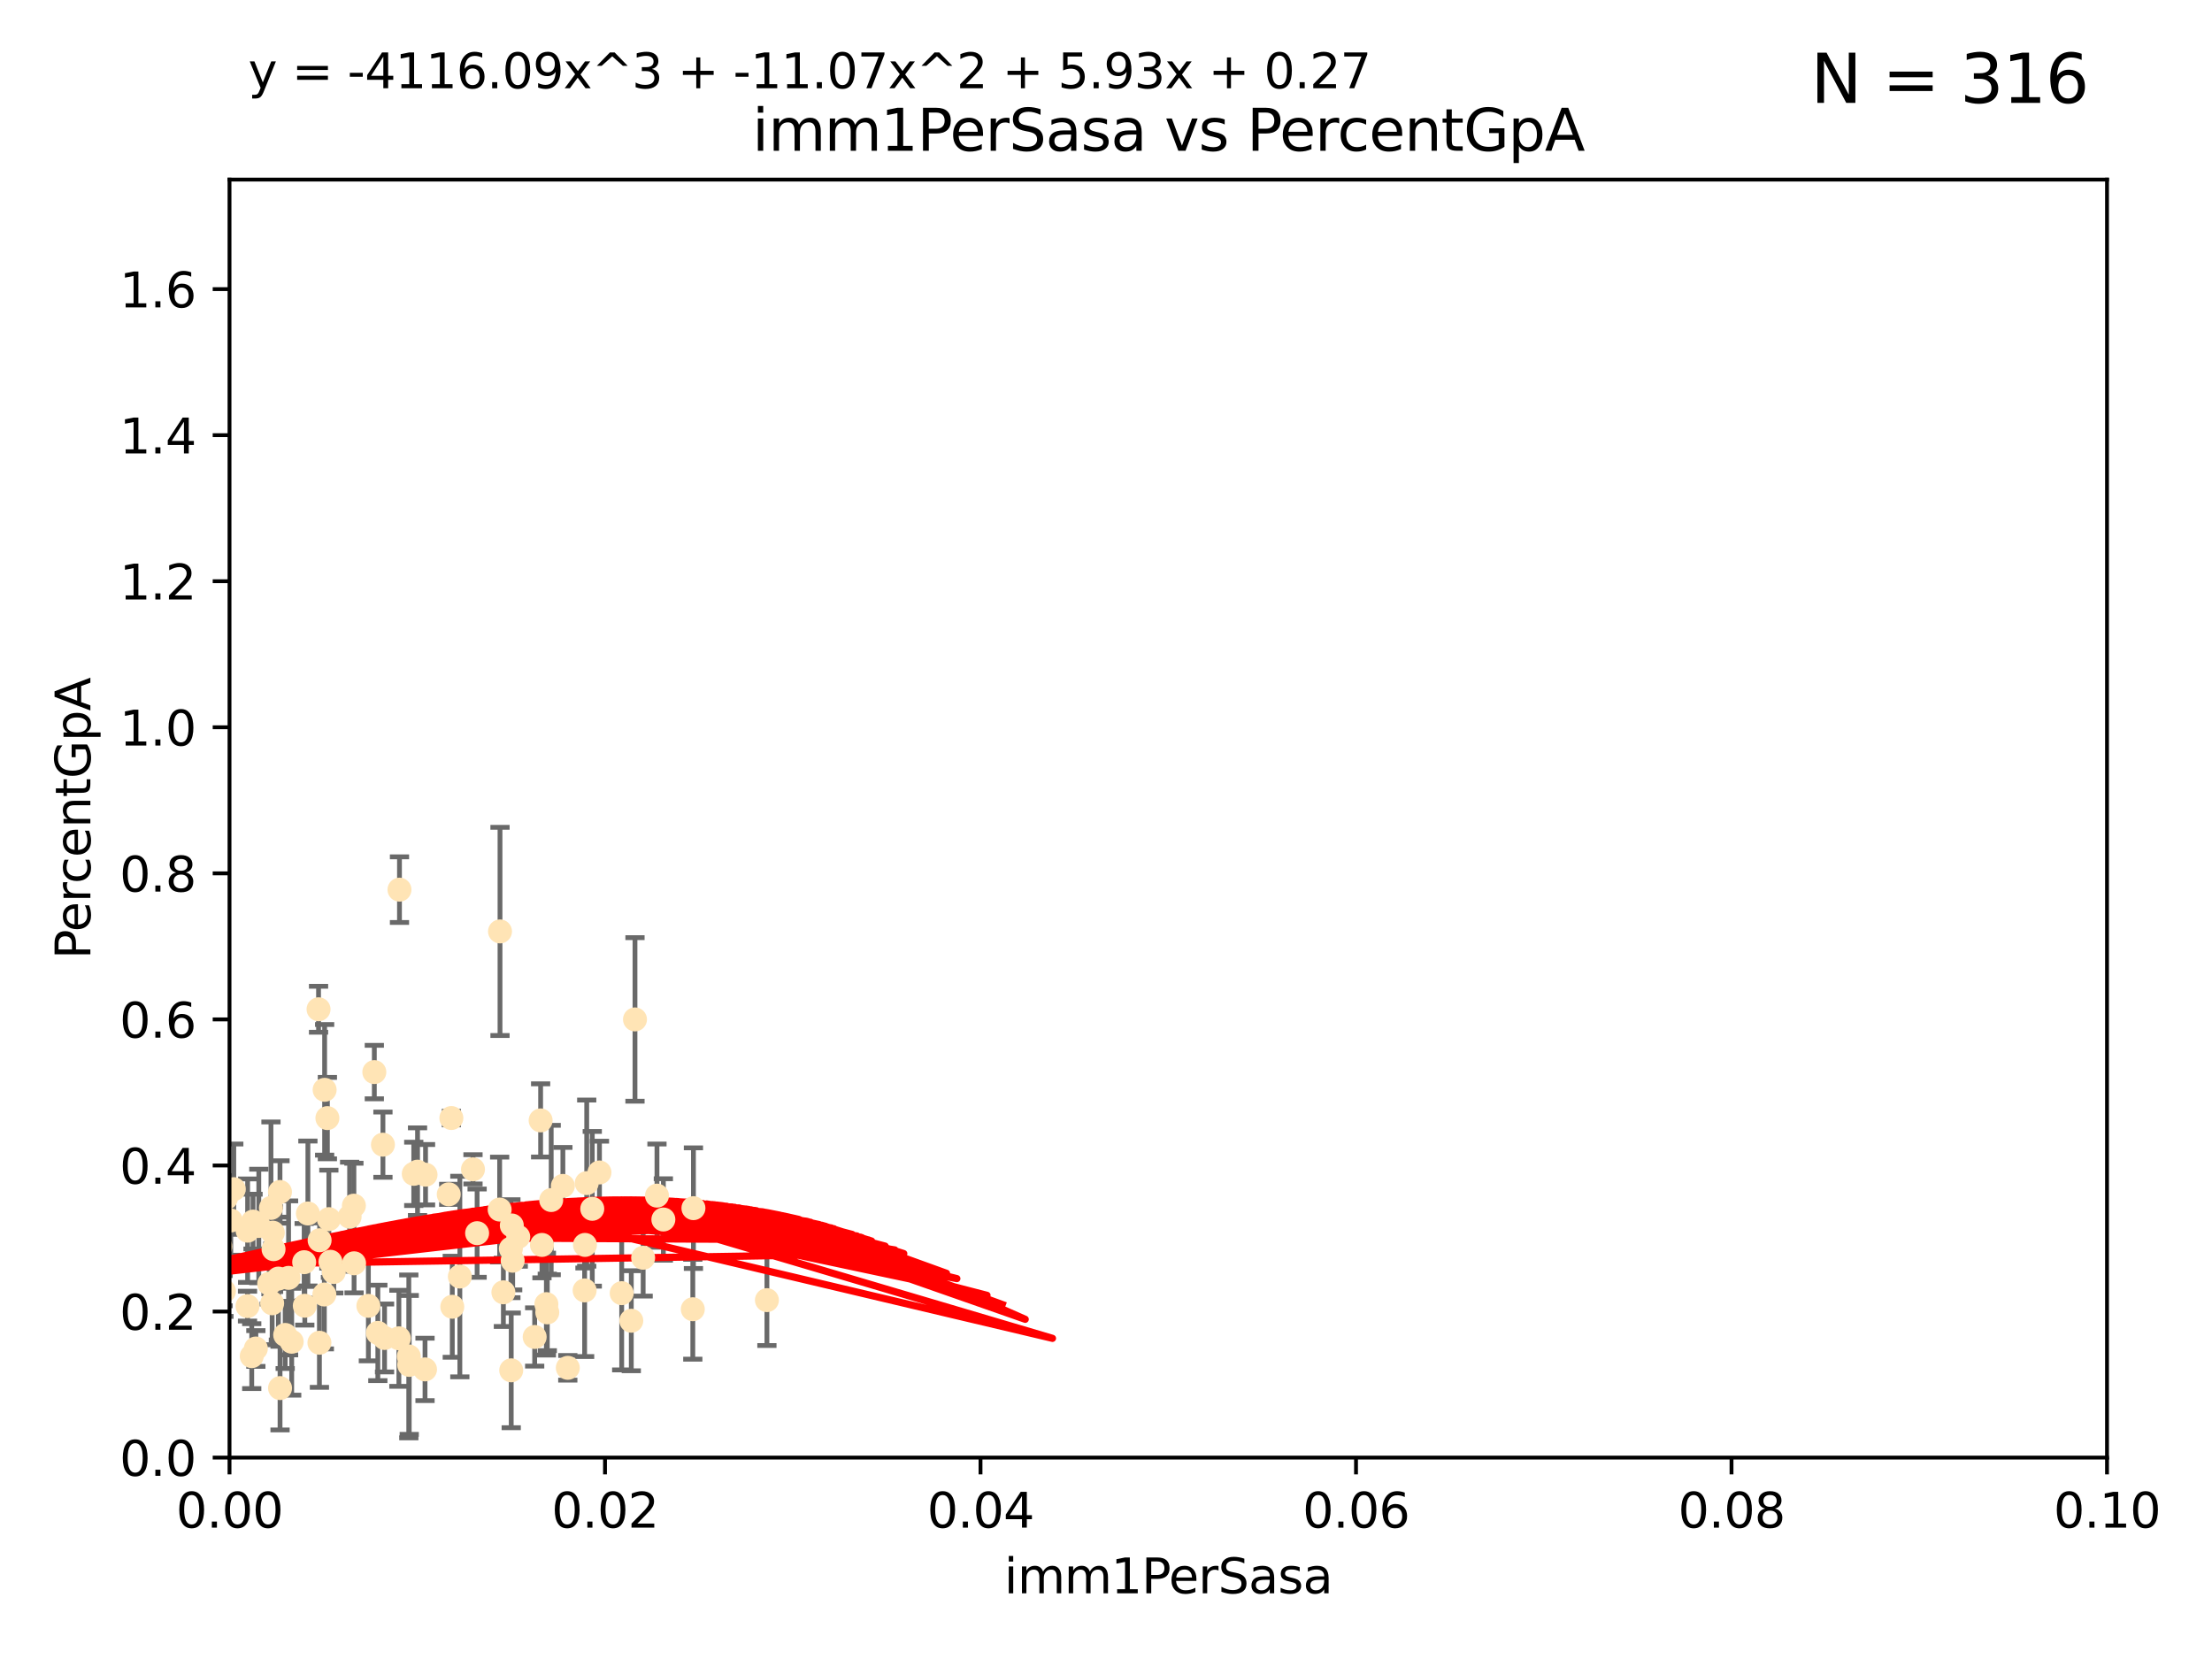<?xml version="1.0" encoding="utf-8" standalone="no"?>
<!DOCTYPE svg PUBLIC "-//W3C//DTD SVG 1.1//EN"
  "http://www.w3.org/Graphics/SVG/1.1/DTD/svg11.dtd">
<svg xmlns:xlink="http://www.w3.org/1999/xlink" width="460.8pt" height="345.6pt" viewBox="0 0 460.8 345.6" xmlns="http://www.w3.org/2000/svg" version="1.1">
 <defs>
  <style type="text/css">*{stroke-linejoin: round; stroke-linecap: butt}</style>
 </defs>
 <g id="figure_1">
  <g id="patch_1">
   <path d="M 0 345.6 
L 460.8 345.6 
L 460.8 0 
L 0 0 
z
" style="fill: #ffffff"/>
  </g>
  <g id="axes_1">
   <g id="patch_2">
    <path d="M 47.81 303.64 
L 438.93 303.64 
L 438.93 37.411 
L 47.81 37.411 
z
" style="fill: #ffffff"/>
   </g>
   <g id="PathCollection_1">
    <defs>
     <path id="md46ae11cfa" d="M 0 1.118 
C 0.297 1.118 0.581 1 0.791 0.791 
C 1 0.581 1.118 0.297 1.118 0 
C 1.118 -0.297 1 -0.581 0.791 -0.791 
C 0.581 -1 0.297 -1.118 0 -1.118 
C -0.297 -1.118 -0.581 -1 -0.791 -0.791 
C -1 -0.581 -1.118 -0.297 -1.118 0 
C -1.118 0.297 -1 0.581 -0.791 0.791 
C -0.581 1 -0.297 1.118 0 1.118 
z
" style="stroke: #ffe4b5"/>
    </defs>
    <g clip-path="url(#pc573a19bac)">
     <use xlink:href="#md46ae11cfa" x="18.35" y="272.213" style="fill: #ffe4b5; stroke: #ffe4b5"/>
     <use xlink:href="#md46ae11cfa" x="52.714" y="254.477" style="fill: #ffe4b5; stroke: #ffe4b5"/>
     <use xlink:href="#md46ae11cfa" x="28.17" y="271.529" style="fill: #ffe4b5; stroke: #ffe4b5"/>
     <use xlink:href="#md46ae11cfa" x="40.749" y="272.259" style="fill: #ffe4b5; stroke: #ffe4b5"/>
     <use xlink:href="#md46ae11cfa" x="53.914" y="255.392" style="fill: #ffe4b5; stroke: #ffe4b5"/>
     <use xlink:href="#md46ae11cfa" x="77.979" y="223.332" style="fill: #ffe4b5; stroke: #ffe4b5"/>
     <use xlink:href="#md46ae11cfa" x="63.365" y="262.939" style="fill: #ffe4b5; stroke: #ffe4b5"/>
     <use xlink:href="#md46ae11cfa" x="66.359" y="210.247" style="fill: #ffe4b5; stroke: #ffe4b5"/>
     <use xlink:href="#md46ae11cfa" x="46.656" y="268.982" style="fill: #ffe4b5; stroke: #ffe4b5"/>
     <use xlink:href="#md46ae11cfa" x="56.986" y="260.23" style="fill: #ffe4b5; stroke: #ffe4b5"/>
     <use xlink:href="#md46ae11cfa" x="51.584" y="256.373" style="fill: #ffe4b5; stroke: #ffe4b5"/>
     <use xlink:href="#md46ae11cfa" x="34.521" y="266.63" style="fill: #ffe4b5; stroke: #ffe4b5"/>
     <use xlink:href="#md46ae11cfa" x="52.442" y="282.507" style="fill: #ffe4b5; stroke: #ffe4b5"/>
     <use xlink:href="#md46ae11cfa" x="56.695" y="271.5" style="fill: #ffe4b5; stroke: #ffe4b5"/>
     <use xlink:href="#md46ae11cfa" x="48.702" y="247.726" style="fill: #ffe4b5; stroke: #ffe4b5"/>
     <use xlink:href="#md46ae11cfa" x="47.077" y="249.587" style="fill: #ffe4b5; stroke: #ffe4b5"/>
     <use xlink:href="#md46ae11cfa" x="59.409" y="278.088" style="fill: #ffe4b5; stroke: #ffe4b5"/>
     <use xlink:href="#md46ae11cfa" x="36.729" y="272.052" style="fill: #ffe4b5; stroke: #ffe4b5"/>
     <use xlink:href="#md46ae11cfa" x="56.081" y="267.404" style="fill: #ffe4b5; stroke: #ffe4b5"/>
     <use xlink:href="#md46ae11cfa" x="13.259" y="282.636" style="fill: #ffe4b5; stroke: #ffe4b5"/>
     <use xlink:href="#md46ae11cfa" x="98.532" y="243.591" style="fill: #ffe4b5; stroke: #ffe4b5"/>
     <use xlink:href="#md46ae11cfa" x="32.779" y="267.001" style="fill: #ffe4b5; stroke: #ffe4b5"/>
     <use xlink:href="#md46ae11cfa" x="51.563" y="272.09" style="fill: #ffe4b5; stroke: #ffe4b5"/>
     <use xlink:href="#md46ae11cfa" x="48.074" y="254.248" style="fill: #ffe4b5; stroke: #ffe4b5"/>
     <use xlink:href="#md46ae11cfa" x="43.111" y="249.396" style="fill: #ffe4b5; stroke: #ffe4b5"/>
     <use xlink:href="#md46ae11cfa" x="19.071" y="255.485" style="fill: #ffe4b5; stroke: #ffe4b5"/>
     <use xlink:href="#md46ae11cfa" x="44.952" y="261.124" style="fill: #ffe4b5; stroke: #ffe4b5"/>
     <use xlink:href="#md46ae11cfa" x="53.299" y="280.92" style="fill: #ffe4b5; stroke: #ffe4b5"/>
     <use xlink:href="#md46ae11cfa" x="26.123" y="242.789" style="fill: #ffe4b5; stroke: #ffe4b5"/>
     <use xlink:href="#md46ae11cfa" x="67.627" y="227.029" style="fill: #ffe4b5; stroke: #ffe4b5"/>
     <use xlink:href="#md46ae11cfa" x="94.028" y="232.904" style="fill: #ffe4b5; stroke: #ffe4b5"/>
     <use xlink:href="#md46ae11cfa" x="43.538" y="268.139" style="fill: #ffe4b5; stroke: #ffe4b5"/>
     <use xlink:href="#md46ae11cfa" x="66.582" y="258.367" style="fill: #ffe4b5; stroke: #ffe4b5"/>
     <use xlink:href="#md46ae11cfa" x="88.648" y="244.711" style="fill: #ffe4b5; stroke: #ffe4b5"/>
     <use xlink:href="#md46ae11cfa" x="73.761" y="263.169" style="fill: #ffe4b5; stroke: #ffe4b5"/>
     <use xlink:href="#md46ae11cfa" x="117.257" y="247.046" style="fill: #ffe4b5; stroke: #ffe4b5"/>
     <use xlink:href="#md46ae11cfa" x="123.38" y="251.816" style="fill: #ffe4b5; stroke: #ffe4b5"/>
     <use xlink:href="#md46ae11cfa" x="93.481" y="248.802" style="fill: #ffe4b5; stroke: #ffe4b5"/>
     <use xlink:href="#md46ae11cfa" x="46.482" y="268.879" style="fill: #ffe4b5; stroke: #ffe4b5"/>
     <use xlink:href="#md46ae11cfa" x="68.202" y="232.921" style="fill: #ffe4b5; stroke: #ffe4b5"/>
     <use xlink:href="#md46ae11cfa" x="94.22" y="272.219" style="fill: #ffe4b5; stroke: #ffe4b5"/>
     <use xlink:href="#md46ae11cfa" x="104.161" y="194.031" style="fill: #ffe4b5; stroke: #ffe4b5"/>
     <use xlink:href="#md46ae11cfa" x="57.994" y="266.352" style="fill: #ffe4b5; stroke: #ffe4b5"/>
     <use xlink:href="#md46ae11cfa" x="68.837" y="262.854" style="fill: #ffe4b5; stroke: #ffe4b5"/>
     <use xlink:href="#md46ae11cfa" x="85.249" y="284.334" style="fill: #ffe4b5; stroke: #ffe4b5"/>
     <use xlink:href="#md46ae11cfa" x="69.533" y="264.976" style="fill: #ffe4b5; stroke: #ffe4b5"/>
     <use xlink:href="#md46ae11cfa" x="78.71" y="277.663" style="fill: #ffe4b5; stroke: #ffe4b5"/>
     <use xlink:href="#md46ae11cfa" x="58.325" y="248.307" style="fill: #ffe4b5; stroke: #ffe4b5"/>
     <use xlink:href="#md46ae11cfa" x="136.859" y="249.069" style="fill: #ffe4b5; stroke: #ffe4b5"/>
     <use xlink:href="#md46ae11cfa" x="80.108" y="278.727" style="fill: #ffe4b5; stroke: #ffe4b5"/>
     <use xlink:href="#md46ae11cfa" x="86.981" y="244.078" style="fill: #ffe4b5; stroke: #ffe4b5"/>
     <use xlink:href="#md46ae11cfa" x="76.739" y="272.033" style="fill: #ffe4b5; stroke: #ffe4b5"/>
     <use xlink:href="#md46ae11cfa" x="41.977" y="252.37" style="fill: #ffe4b5; stroke: #ffe4b5"/>
     <use xlink:href="#md46ae11cfa" x="73.723" y="251.16" style="fill: #ffe4b5; stroke: #ffe4b5"/>
     <use xlink:href="#md46ae11cfa" x="124.879" y="244.243" style="fill: #ffe4b5; stroke: #ffe4b5"/>
     <use xlink:href="#md46ae11cfa" x="67.568" y="269.67" style="fill: #ffe4b5; stroke: #ffe4b5"/>
     <use xlink:href="#md46ae11cfa" x="112.901" y="259.342" style="fill: #ffe4b5; stroke: #ffe4b5"/>
     <use xlink:href="#md46ae11cfa" x="63.496" y="272.009" style="fill: #ffe4b5; stroke: #ffe4b5"/>
     <use xlink:href="#md46ae11cfa" x="79.773" y="238.456" style="fill: #ffe4b5; stroke: #ffe4b5"/>
     <use xlink:href="#md46ae11cfa" x="60.766" y="279.507" style="fill: #ffe4b5; stroke: #ffe4b5"/>
     <use xlink:href="#md46ae11cfa" x="45.533" y="270.097" style="fill: #ffe4b5; stroke: #ffe4b5"/>
     <use xlink:href="#md46ae11cfa" x="68.507" y="253.967" style="fill: #ffe4b5; stroke: #ffe4b5"/>
     <use xlink:href="#md46ae11cfa" x="104.086" y="251.972" style="fill: #ffe4b5; stroke: #ffe4b5"/>
     <use xlink:href="#md46ae11cfa" x="64.142" y="252.79" style="fill: #ffe4b5; stroke: #ffe4b5"/>
     <use xlink:href="#md46ae11cfa" x="56.448" y="251.63" style="fill: #ffe4b5; stroke: #ffe4b5"/>
     <use xlink:href="#md46ae11cfa" x="111.383" y="278.511" style="fill: #ffe4b5; stroke: #ffe4b5"/>
     <use xlink:href="#md46ae11cfa" x="83.22" y="185.331" style="fill: #ffe4b5; stroke: #ffe4b5"/>
     <use xlink:href="#md46ae11cfa" x="86.194" y="244.533" style="fill: #ffe4b5; stroke: #ffe4b5"/>
     <use xlink:href="#md46ae11cfa" x="114.011" y="273.392" style="fill: #ffe4b5; stroke: #ffe4b5"/>
     <use xlink:href="#md46ae11cfa" x="60.115" y="266.203" style="fill: #ffe4b5; stroke: #ffe4b5"/>
     <use xlink:href="#md46ae11cfa" x="88.539" y="285.272" style="fill: #ffe4b5; stroke: #ffe4b5"/>
     <use xlink:href="#md46ae11cfa" x="106.8" y="262.634" style="fill: #ffe4b5; stroke: #ffe4b5"/>
     <use xlink:href="#md46ae11cfa" x="112.622" y="233.399" style="fill: #ffe4b5; stroke: #ffe4b5"/>
     <use xlink:href="#md46ae11cfa" x="144.455" y="251.681" style="fill: #ffe4b5; stroke: #ffe4b5"/>
     <use xlink:href="#md46ae11cfa" x="106.619" y="255.289" style="fill: #ffe4b5; stroke: #ffe4b5"/>
     <use xlink:href="#md46ae11cfa" x="58.338" y="289.164" style="fill: #ffe4b5; stroke: #ffe4b5"/>
     <use xlink:href="#md46ae11cfa" x="107.964" y="257.663" style="fill: #ffe4b5; stroke: #ffe4b5"/>
     <use xlink:href="#md46ae11cfa" x="106.496" y="285.464" style="fill: #ffe4b5; stroke: #ffe4b5"/>
     <use xlink:href="#md46ae11cfa" x="95.795" y="265.929" style="fill: #ffe4b5; stroke: #ffe4b5"/>
     <use xlink:href="#md46ae11cfa" x="72.834" y="253.459" style="fill: #ffe4b5; stroke: #ffe4b5"/>
     <use xlink:href="#md46ae11cfa" x="118.284" y="284.942" style="fill: #ffe4b5; stroke: #ffe4b5"/>
     <use xlink:href="#md46ae11cfa" x="129.51" y="269.39" style="fill: #ffe4b5; stroke: #ffe4b5"/>
     <use xlink:href="#md46ae11cfa" x="106.426" y="260.126" style="fill: #ffe4b5; stroke: #ffe4b5"/>
     <use xlink:href="#md46ae11cfa" x="114.825" y="249.989" style="fill: #ffe4b5; stroke: #ffe4b5"/>
     <use xlink:href="#md46ae11cfa" x="122.223" y="246.465" style="fill: #ffe4b5; stroke: #ffe4b5"/>
     <use xlink:href="#md46ae11cfa" x="85.164" y="282.566" style="fill: #ffe4b5; stroke: #ffe4b5"/>
     <use xlink:href="#md46ae11cfa" x="104.864" y="269.212" style="fill: #ffe4b5; stroke: #ffe4b5"/>
     <use xlink:href="#md46ae11cfa" x="121.859" y="259.339" style="fill: #ffe4b5; stroke: #ffe4b5"/>
     <use xlink:href="#md46ae11cfa" x="45.908" y="259.664" style="fill: #ffe4b5; stroke: #ffe4b5"/>
     <use xlink:href="#md46ae11cfa" x="99.391" y="256.89" style="fill: #ffe4b5; stroke: #ffe4b5"/>
     <use xlink:href="#md46ae11cfa" x="56.834" y="256.789" style="fill: #ffe4b5; stroke: #ffe4b5"/>
     <use xlink:href="#md46ae11cfa" x="132.28" y="212.364" style="fill: #ffe4b5; stroke: #ffe4b5"/>
     <use xlink:href="#md46ae11cfa" x="133.981" y="262.015" style="fill: #ffe4b5; stroke: #ffe4b5"/>
     <use xlink:href="#md46ae11cfa" x="66.541" y="279.718" style="fill: #ffe4b5; stroke: #ffe4b5"/>
     <use xlink:href="#md46ae11cfa" x="83.096" y="278.795" style="fill: #ffe4b5; stroke: #ffe4b5"/>
     <use xlink:href="#md46ae11cfa" x="113.821" y="271.673" style="fill: #ffe4b5; stroke: #ffe4b5"/>
     <use xlink:href="#md46ae11cfa" x="159.762" y="270.842" style="fill: #ffe4b5; stroke: #ffe4b5"/>
     <use xlink:href="#md46ae11cfa" x="35.41" y="276.774" style="fill: #ffe4b5; stroke: #ffe4b5"/>
     <use xlink:href="#md46ae11cfa" x="121.789" y="268.817" style="fill: #ffe4b5; stroke: #ffe4b5"/>
     <use xlink:href="#md46ae11cfa" x="138.191" y="254.044" style="fill: #ffe4b5; stroke: #ffe4b5"/>
     <use xlink:href="#md46ae11cfa" x="144.323" y="272.737" style="fill: #ffe4b5; stroke: #ffe4b5"/>
     <use xlink:href="#md46ae11cfa" x="131.509" y="275.132" style="fill: #ffe4b5; stroke: #ffe4b5"/>
    </g>
   </g>
   <g id="matplotlib.axis_1">
    <g id="xtick_1">
     <g id="line2d_1">
      <defs>
       <path id="m44ccd82cc4" d="M 0 0 
L 0 3.5 
" style="stroke: #000000; stroke-width: 0.8"/>
      </defs>
      <g>
       <use xlink:href="#m44ccd82cc4" x="47.81" y="303.64" style="stroke: #000000; stroke-width: 0.8"/>
      </g>
     </g>
     <g id="text_1">
      <!-- 0.00 -->
      <g transform="translate(36.677 318.238)scale(0.1 -0.1)">
       <defs>
        <path id="DejaVuSans-30" d="M 2034 4250 
Q 1547 4250 1301 3770 
Q 1056 3291 1056 2328 
Q 1056 1369 1301 889 
Q 1547 409 2034 409 
Q 2525 409 2770 889 
Q 3016 1369 3016 2328 
Q 3016 3291 2770 3770 
Q 2525 4250 2034 4250 
z
M 2034 4750 
Q 2819 4750 3233 4129 
Q 3647 3509 3647 2328 
Q 3647 1150 3233 529 
Q 2819 -91 2034 -91 
Q 1250 -91 836 529 
Q 422 1150 422 2328 
Q 422 3509 836 4129 
Q 1250 4750 2034 4750 
z
" transform="scale(0.016)"/>
        <path id="DejaVuSans-2e" d="M 684 794 
L 1344 794 
L 1344 0 
L 684 0 
L 684 794 
z
" transform="scale(0.016)"/>
       </defs>
       <use xlink:href="#DejaVuSans-30"/>
       <use xlink:href="#DejaVuSans-2e" x="63.623"/>
       <use xlink:href="#DejaVuSans-30" x="95.41"/>
       <use xlink:href="#DejaVuSans-30" x="159.033"/>
      </g>
     </g>
    </g>
    <g id="xtick_2">
     <g id="line2d_2">
      <g>
       <use xlink:href="#m44ccd82cc4" x="126.034" y="303.64" style="stroke: #000000; stroke-width: 0.8"/>
      </g>
     </g>
     <g id="text_2">
      <!-- 0.02 -->
      <g transform="translate(114.901 318.238)scale(0.1 -0.1)">
       <defs>
        <path id="DejaVuSans-32" d="M 1228 531 
L 3431 531 
L 3431 0 
L 469 0 
L 469 531 
Q 828 903 1448 1529 
Q 2069 2156 2228 2338 
Q 2531 2678 2651 2914 
Q 2772 3150 2772 3378 
Q 2772 3750 2511 3984 
Q 2250 4219 1831 4219 
Q 1534 4219 1204 4116 
Q 875 4013 500 3803 
L 500 4441 
Q 881 4594 1212 4672 
Q 1544 4750 1819 4750 
Q 2544 4750 2975 4387 
Q 3406 4025 3406 3419 
Q 3406 3131 3298 2873 
Q 3191 2616 2906 2266 
Q 2828 2175 2409 1742 
Q 1991 1309 1228 531 
z
" transform="scale(0.016)"/>
       </defs>
       <use xlink:href="#DejaVuSans-30"/>
       <use xlink:href="#DejaVuSans-2e" x="63.623"/>
       <use xlink:href="#DejaVuSans-30" x="95.41"/>
       <use xlink:href="#DejaVuSans-32" x="159.033"/>
      </g>
     </g>
    </g>
    <g id="xtick_3">
     <g id="line2d_3">
      <g>
       <use xlink:href="#m44ccd82cc4" x="204.258" y="303.64" style="stroke: #000000; stroke-width: 0.8"/>
      </g>
     </g>
     <g id="text_3">
      <!-- 0.04 -->
      <g transform="translate(193.125 318.238)scale(0.1 -0.1)">
       <defs>
        <path id="DejaVuSans-34" d="M 2419 4116 
L 825 1625 
L 2419 1625 
L 2419 4116 
z
M 2253 4666 
L 3047 4666 
L 3047 1625 
L 3713 1625 
L 3713 1100 
L 3047 1100 
L 3047 0 
L 2419 0 
L 2419 1100 
L 313 1100 
L 313 1709 
L 2253 4666 
z
" transform="scale(0.016)"/>
       </defs>
       <use xlink:href="#DejaVuSans-30"/>
       <use xlink:href="#DejaVuSans-2e" x="63.623"/>
       <use xlink:href="#DejaVuSans-30" x="95.41"/>
       <use xlink:href="#DejaVuSans-34" x="159.033"/>
      </g>
     </g>
    </g>
    <g id="xtick_4">
     <g id="line2d_4">
      <g>
       <use xlink:href="#m44ccd82cc4" x="282.482" y="303.64" style="stroke: #000000; stroke-width: 0.8"/>
      </g>
     </g>
     <g id="text_4">
      <!-- 0.06 -->
      <g transform="translate(271.349 318.238)scale(0.1 -0.1)">
       <defs>
        <path id="DejaVuSans-36" d="M 2113 2584 
Q 1688 2584 1439 2293 
Q 1191 2003 1191 1497 
Q 1191 994 1439 701 
Q 1688 409 2113 409 
Q 2538 409 2786 701 
Q 3034 994 3034 1497 
Q 3034 2003 2786 2293 
Q 2538 2584 2113 2584 
z
M 3366 4563 
L 3366 3988 
Q 3128 4100 2886 4159 
Q 2644 4219 2406 4219 
Q 1781 4219 1451 3797 
Q 1122 3375 1075 2522 
Q 1259 2794 1537 2939 
Q 1816 3084 2150 3084 
Q 2853 3084 3261 2657 
Q 3669 2231 3669 1497 
Q 3669 778 3244 343 
Q 2819 -91 2113 -91 
Q 1303 -91 875 529 
Q 447 1150 447 2328 
Q 447 3434 972 4092 
Q 1497 4750 2381 4750 
Q 2619 4750 2861 4703 
Q 3103 4656 3366 4563 
z
" transform="scale(0.016)"/>
       </defs>
       <use xlink:href="#DejaVuSans-30"/>
       <use xlink:href="#DejaVuSans-2e" x="63.623"/>
       <use xlink:href="#DejaVuSans-30" x="95.41"/>
       <use xlink:href="#DejaVuSans-36" x="159.033"/>
      </g>
     </g>
    </g>
    <g id="xtick_5">
     <g id="line2d_5">
      <g>
       <use xlink:href="#m44ccd82cc4" x="360.706" y="303.64" style="stroke: #000000; stroke-width: 0.8"/>
      </g>
     </g>
     <g id="text_5">
      <!-- 0.08 -->
      <g transform="translate(349.573 318.238)scale(0.1 -0.1)">
       <defs>
        <path id="DejaVuSans-38" d="M 2034 2216 
Q 1584 2216 1326 1975 
Q 1069 1734 1069 1313 
Q 1069 891 1326 650 
Q 1584 409 2034 409 
Q 2484 409 2743 651 
Q 3003 894 3003 1313 
Q 3003 1734 2745 1975 
Q 2488 2216 2034 2216 
z
M 1403 2484 
Q 997 2584 770 2862 
Q 544 3141 544 3541 
Q 544 4100 942 4425 
Q 1341 4750 2034 4750 
Q 2731 4750 3128 4425 
Q 3525 4100 3525 3541 
Q 3525 3141 3298 2862 
Q 3072 2584 2669 2484 
Q 3125 2378 3379 2068 
Q 3634 1759 3634 1313 
Q 3634 634 3220 271 
Q 2806 -91 2034 -91 
Q 1263 -91 848 271 
Q 434 634 434 1313 
Q 434 1759 690 2068 
Q 947 2378 1403 2484 
z
M 1172 3481 
Q 1172 3119 1398 2916 
Q 1625 2713 2034 2713 
Q 2441 2713 2670 2916 
Q 2900 3119 2900 3481 
Q 2900 3844 2670 4047 
Q 2441 4250 2034 4250 
Q 1625 4250 1398 4047 
Q 1172 3844 1172 3481 
z
" transform="scale(0.016)"/>
       </defs>
       <use xlink:href="#DejaVuSans-30"/>
       <use xlink:href="#DejaVuSans-2e" x="63.623"/>
       <use xlink:href="#DejaVuSans-30" x="95.41"/>
       <use xlink:href="#DejaVuSans-38" x="159.033"/>
      </g>
     </g>
    </g>
    <g id="xtick_6">
     <g id="line2d_6">
      <g>
       <use xlink:href="#m44ccd82cc4" x="438.93" y="303.64" style="stroke: #000000; stroke-width: 0.8"/>
      </g>
     </g>
     <g id="text_6">
      <!-- 0.10 -->
      <g transform="translate(427.797 318.238)scale(0.1 -0.1)">
       <defs>
        <path id="DejaVuSans-31" d="M 794 531 
L 1825 531 
L 1825 4091 
L 703 3866 
L 703 4441 
L 1819 4666 
L 2450 4666 
L 2450 531 
L 3481 531 
L 3481 0 
L 794 0 
L 794 531 
z
" transform="scale(0.016)"/>
       </defs>
       <use xlink:href="#DejaVuSans-30"/>
       <use xlink:href="#DejaVuSans-2e" x="63.623"/>
       <use xlink:href="#DejaVuSans-31" x="95.41"/>
       <use xlink:href="#DejaVuSans-30" x="159.033"/>
      </g>
     </g>
    </g>
    <g id="text_7">
     <!-- imm1PerSasa -->
     <g transform="translate(209.186 331.917)scale(0.1 -0.1)">
      <defs>
       <path id="DejaVuSans-69" d="M 603 3500 
L 1178 3500 
L 1178 0 
L 603 0 
L 603 3500 
z
M 603 4863 
L 1178 4863 
L 1178 4134 
L 603 4134 
L 603 4863 
z
" transform="scale(0.016)"/>
       <path id="DejaVuSans-6d" d="M 3328 2828 
Q 3544 3216 3844 3400 
Q 4144 3584 4550 3584 
Q 5097 3584 5394 3201 
Q 5691 2819 5691 2113 
L 5691 0 
L 5113 0 
L 5113 2094 
Q 5113 2597 4934 2840 
Q 4756 3084 4391 3084 
Q 3944 3084 3684 2787 
Q 3425 2491 3425 1978 
L 3425 0 
L 2847 0 
L 2847 2094 
Q 2847 2600 2669 2842 
Q 2491 3084 2119 3084 
Q 1678 3084 1418 2786 
Q 1159 2488 1159 1978 
L 1159 0 
L 581 0 
L 581 3500 
L 1159 3500 
L 1159 2956 
Q 1356 3278 1631 3431 
Q 1906 3584 2284 3584 
Q 2666 3584 2933 3390 
Q 3200 3197 3328 2828 
z
" transform="scale(0.016)"/>
       <path id="DejaVuSans-50" d="M 1259 4147 
L 1259 2394 
L 2053 2394 
Q 2494 2394 2734 2622 
Q 2975 2850 2975 3272 
Q 2975 3691 2734 3919 
Q 2494 4147 2053 4147 
L 1259 4147 
z
M 628 4666 
L 2053 4666 
Q 2838 4666 3239 4311 
Q 3641 3956 3641 3272 
Q 3641 2581 3239 2228 
Q 2838 1875 2053 1875 
L 1259 1875 
L 1259 0 
L 628 0 
L 628 4666 
z
" transform="scale(0.016)"/>
       <path id="DejaVuSans-65" d="M 3597 1894 
L 3597 1613 
L 953 1613 
Q 991 1019 1311 708 
Q 1631 397 2203 397 
Q 2534 397 2845 478 
Q 3156 559 3463 722 
L 3463 178 
Q 3153 47 2828 -22 
Q 2503 -91 2169 -91 
Q 1331 -91 842 396 
Q 353 884 353 1716 
Q 353 2575 817 3079 
Q 1281 3584 2069 3584 
Q 2775 3584 3186 3129 
Q 3597 2675 3597 1894 
z
M 3022 2063 
Q 3016 2534 2758 2815 
Q 2500 3097 2075 3097 
Q 1594 3097 1305 2825 
Q 1016 2553 972 2059 
L 3022 2063 
z
" transform="scale(0.016)"/>
       <path id="DejaVuSans-72" d="M 2631 2963 
Q 2534 3019 2420 3045 
Q 2306 3072 2169 3072 
Q 1681 3072 1420 2755 
Q 1159 2438 1159 1844 
L 1159 0 
L 581 0 
L 581 3500 
L 1159 3500 
L 1159 2956 
Q 1341 3275 1631 3429 
Q 1922 3584 2338 3584 
Q 2397 3584 2469 3576 
Q 2541 3569 2628 3553 
L 2631 2963 
z
" transform="scale(0.016)"/>
       <path id="DejaVuSans-53" d="M 3425 4513 
L 3425 3897 
Q 3066 4069 2747 4153 
Q 2428 4238 2131 4238 
Q 1616 4238 1336 4038 
Q 1056 3838 1056 3469 
Q 1056 3159 1242 3001 
Q 1428 2844 1947 2747 
L 2328 2669 
Q 3034 2534 3370 2195 
Q 3706 1856 3706 1288 
Q 3706 609 3251 259 
Q 2797 -91 1919 -91 
Q 1588 -91 1214 -16 
Q 841 59 441 206 
L 441 856 
Q 825 641 1194 531 
Q 1563 422 1919 422 
Q 2459 422 2753 634 
Q 3047 847 3047 1241 
Q 3047 1584 2836 1778 
Q 2625 1972 2144 2069 
L 1759 2144 
Q 1053 2284 737 2584 
Q 422 2884 422 3419 
Q 422 4038 858 4394 
Q 1294 4750 2059 4750 
Q 2388 4750 2728 4690 
Q 3069 4631 3425 4513 
z
" transform="scale(0.016)"/>
       <path id="DejaVuSans-61" d="M 2194 1759 
Q 1497 1759 1228 1600 
Q 959 1441 959 1056 
Q 959 750 1161 570 
Q 1363 391 1709 391 
Q 2188 391 2477 730 
Q 2766 1069 2766 1631 
L 2766 1759 
L 2194 1759 
z
M 3341 1997 
L 3341 0 
L 2766 0 
L 2766 531 
Q 2569 213 2275 61 
Q 1981 -91 1556 -91 
Q 1019 -91 701 211 
Q 384 513 384 1019 
Q 384 1609 779 1909 
Q 1175 2209 1959 2209 
L 2766 2209 
L 2766 2266 
Q 2766 2663 2505 2880 
Q 2244 3097 1772 3097 
Q 1472 3097 1187 3025 
Q 903 2953 641 2809 
L 641 3341 
Q 956 3463 1253 3523 
Q 1550 3584 1831 3584 
Q 2591 3584 2966 3190 
Q 3341 2797 3341 1997 
z
" transform="scale(0.016)"/>
       <path id="DejaVuSans-73" d="M 2834 3397 
L 2834 2853 
Q 2591 2978 2328 3040 
Q 2066 3103 1784 3103 
Q 1356 3103 1142 2972 
Q 928 2841 928 2578 
Q 928 2378 1081 2264 
Q 1234 2150 1697 2047 
L 1894 2003 
Q 2506 1872 2764 1633 
Q 3022 1394 3022 966 
Q 3022 478 2636 193 
Q 2250 -91 1575 -91 
Q 1294 -91 989 -36 
Q 684 19 347 128 
L 347 722 
Q 666 556 975 473 
Q 1284 391 1588 391 
Q 1994 391 2212 530 
Q 2431 669 2431 922 
Q 2431 1156 2273 1281 
Q 2116 1406 1581 1522 
L 1381 1569 
Q 847 1681 609 1914 
Q 372 2147 372 2553 
Q 372 3047 722 3315 
Q 1072 3584 1716 3584 
Q 2034 3584 2315 3537 
Q 2597 3491 2834 3397 
z
" transform="scale(0.016)"/>
      </defs>
      <use xlink:href="#DejaVuSans-69"/>
      <use xlink:href="#DejaVuSans-6d" x="27.783"/>
      <use xlink:href="#DejaVuSans-6d" x="125.195"/>
      <use xlink:href="#DejaVuSans-31" x="222.607"/>
      <use xlink:href="#DejaVuSans-50" x="286.23"/>
      <use xlink:href="#DejaVuSans-65" x="342.908"/>
      <use xlink:href="#DejaVuSans-72" x="404.432"/>
      <use xlink:href="#DejaVuSans-53" x="445.545"/>
      <use xlink:href="#DejaVuSans-61" x="509.021"/>
      <use xlink:href="#DejaVuSans-73" x="570.301"/>
      <use xlink:href="#DejaVuSans-61" x="622.4"/>
     </g>
    </g>
   </g>
   <g id="matplotlib.axis_2">
    <g id="ytick_1">
     <g id="line2d_7">
      <defs>
       <path id="mb1cca8729a" d="M 0 0 
L -3.5 0 
" style="stroke: #000000; stroke-width: 0.8"/>
      </defs>
      <g>
       <use xlink:href="#mb1cca8729a" x="47.81" y="303.64" style="stroke: #000000; stroke-width: 0.8"/>
      </g>
     </g>
     <g id="text_8">
      <!-- 0.0 -->
      <g transform="translate(24.907 307.439)scale(0.1 -0.1)">
       <use xlink:href="#DejaVuSans-30"/>
       <use xlink:href="#DejaVuSans-2e" x="63.623"/>
       <use xlink:href="#DejaVuSans-30" x="95.41"/>
      </g>
     </g>
    </g>
    <g id="ytick_2">
     <g id="line2d_8">
      <g>
       <use xlink:href="#mb1cca8729a" x="47.81" y="273.214" style="stroke: #000000; stroke-width: 0.8"/>
      </g>
     </g>
     <g id="text_9">
      <!-- 0.2 -->
      <g transform="translate(24.907 277.013)scale(0.1 -0.1)">
       <use xlink:href="#DejaVuSans-30"/>
       <use xlink:href="#DejaVuSans-2e" x="63.623"/>
       <use xlink:href="#DejaVuSans-32" x="95.41"/>
      </g>
     </g>
    </g>
    <g id="ytick_3">
     <g id="line2d_9">
      <g>
       <use xlink:href="#mb1cca8729a" x="47.81" y="242.788" style="stroke: #000000; stroke-width: 0.8"/>
      </g>
     </g>
     <g id="text_10">
      <!-- 0.4 -->
      <g transform="translate(24.907 246.587)scale(0.1 -0.1)">
       <use xlink:href="#DejaVuSans-30"/>
       <use xlink:href="#DejaVuSans-2e" x="63.623"/>
       <use xlink:href="#DejaVuSans-34" x="95.41"/>
      </g>
     </g>
    </g>
    <g id="ytick_4">
     <g id="line2d_10">
      <g>
       <use xlink:href="#mb1cca8729a" x="47.81" y="212.362" style="stroke: #000000; stroke-width: 0.8"/>
      </g>
     </g>
     <g id="text_11">
      <!-- 0.6 -->
      <g transform="translate(24.907 216.161)scale(0.1 -0.1)">
       <use xlink:href="#DejaVuSans-30"/>
       <use xlink:href="#DejaVuSans-2e" x="63.623"/>
       <use xlink:href="#DejaVuSans-36" x="95.41"/>
      </g>
     </g>
    </g>
    <g id="ytick_5">
     <g id="line2d_11">
      <g>
       <use xlink:href="#mb1cca8729a" x="47.81" y="181.935" style="stroke: #000000; stroke-width: 0.8"/>
      </g>
     </g>
     <g id="text_12">
      <!-- 0.8 -->
      <g transform="translate(24.907 185.735)scale(0.1 -0.1)">
       <use xlink:href="#DejaVuSans-30"/>
       <use xlink:href="#DejaVuSans-2e" x="63.623"/>
       <use xlink:href="#DejaVuSans-38" x="95.41"/>
      </g>
     </g>
    </g>
    <g id="ytick_6">
     <g id="line2d_12">
      <g>
       <use xlink:href="#mb1cca8729a" x="47.81" y="151.509" style="stroke: #000000; stroke-width: 0.8"/>
      </g>
     </g>
     <g id="text_13">
      <!-- 1.0 -->
      <g transform="translate(24.907 155.308)scale(0.1 -0.1)">
       <use xlink:href="#DejaVuSans-31"/>
       <use xlink:href="#DejaVuSans-2e" x="63.623"/>
       <use xlink:href="#DejaVuSans-30" x="95.41"/>
      </g>
     </g>
    </g>
    <g id="ytick_7">
     <g id="line2d_13">
      <g>
       <use xlink:href="#mb1cca8729a" x="47.81" y="121.083" style="stroke: #000000; stroke-width: 0.8"/>
      </g>
     </g>
     <g id="text_14">
      <!-- 1.2 -->
      <g transform="translate(24.907 124.882)scale(0.1 -0.1)">
       <use xlink:href="#DejaVuSans-31"/>
       <use xlink:href="#DejaVuSans-2e" x="63.623"/>
       <use xlink:href="#DejaVuSans-32" x="95.41"/>
      </g>
     </g>
    </g>
    <g id="ytick_8">
     <g id="line2d_14">
      <g>
       <use xlink:href="#mb1cca8729a" x="47.81" y="90.657" style="stroke: #000000; stroke-width: 0.8"/>
      </g>
     </g>
     <g id="text_15">
      <!-- 1.4 -->
      <g transform="translate(24.907 94.456)scale(0.1 -0.1)">
       <use xlink:href="#DejaVuSans-31"/>
       <use xlink:href="#DejaVuSans-2e" x="63.623"/>
       <use xlink:href="#DejaVuSans-34" x="95.41"/>
      </g>
     </g>
    </g>
    <g id="ytick_9">
     <g id="line2d_15">
      <g>
       <use xlink:href="#mb1cca8729a" x="47.81" y="60.231" style="stroke: #000000; stroke-width: 0.8"/>
      </g>
     </g>
     <g id="text_16">
      <!-- 1.6 -->
      <g transform="translate(24.907 64.03)scale(0.1 -0.1)">
       <use xlink:href="#DejaVuSans-31"/>
       <use xlink:href="#DejaVuSans-2e" x="63.623"/>
       <use xlink:href="#DejaVuSans-36" x="95.41"/>
      </g>
     </g>
    </g>
    <g id="text_17">
     <!-- PercentGpA -->
     <g transform="translate(18.827 199.802)rotate(-90)scale(0.1 -0.1)">
      <defs>
       <path id="DejaVuSans-63" d="M 3122 3366 
L 3122 2828 
Q 2878 2963 2633 3030 
Q 2388 3097 2138 3097 
Q 1578 3097 1268 2742 
Q 959 2388 959 1747 
Q 959 1106 1268 751 
Q 1578 397 2138 397 
Q 2388 397 2633 464 
Q 2878 531 3122 666 
L 3122 134 
Q 2881 22 2623 -34 
Q 2366 -91 2075 -91 
Q 1284 -91 818 406 
Q 353 903 353 1747 
Q 353 2603 823 3093 
Q 1294 3584 2113 3584 
Q 2378 3584 2631 3529 
Q 2884 3475 3122 3366 
z
" transform="scale(0.016)"/>
       <path id="DejaVuSans-6e" d="M 3513 2113 
L 3513 0 
L 2938 0 
L 2938 2094 
Q 2938 2591 2744 2837 
Q 2550 3084 2163 3084 
Q 1697 3084 1428 2787 
Q 1159 2491 1159 1978 
L 1159 0 
L 581 0 
L 581 3500 
L 1159 3500 
L 1159 2956 
Q 1366 3272 1645 3428 
Q 1925 3584 2291 3584 
Q 2894 3584 3203 3211 
Q 3513 2838 3513 2113 
z
" transform="scale(0.016)"/>
       <path id="DejaVuSans-74" d="M 1172 4494 
L 1172 3500 
L 2356 3500 
L 2356 3053 
L 1172 3053 
L 1172 1153 
Q 1172 725 1289 603 
Q 1406 481 1766 481 
L 2356 481 
L 2356 0 
L 1766 0 
Q 1100 0 847 248 
Q 594 497 594 1153 
L 594 3053 
L 172 3053 
L 172 3500 
L 594 3500 
L 594 4494 
L 1172 4494 
z
" transform="scale(0.016)"/>
       <path id="DejaVuSans-47" d="M 3809 666 
L 3809 1919 
L 2778 1919 
L 2778 2438 
L 4434 2438 
L 4434 434 
Q 4069 175 3628 42 
Q 3188 -91 2688 -91 
Q 1594 -91 976 548 
Q 359 1188 359 2328 
Q 359 3472 976 4111 
Q 1594 4750 2688 4750 
Q 3144 4750 3555 4637 
Q 3966 4525 4313 4306 
L 4313 3634 
Q 3963 3931 3569 4081 
Q 3175 4231 2741 4231 
Q 1884 4231 1454 3753 
Q 1025 3275 1025 2328 
Q 1025 1384 1454 906 
Q 1884 428 2741 428 
Q 3075 428 3337 486 
Q 3600 544 3809 666 
z
" transform="scale(0.016)"/>
       <path id="DejaVuSans-70" d="M 1159 525 
L 1159 -1331 
L 581 -1331 
L 581 3500 
L 1159 3500 
L 1159 2969 
Q 1341 3281 1617 3432 
Q 1894 3584 2278 3584 
Q 2916 3584 3314 3078 
Q 3713 2572 3713 1747 
Q 3713 922 3314 415 
Q 2916 -91 2278 -91 
Q 1894 -91 1617 61 
Q 1341 213 1159 525 
z
M 3116 1747 
Q 3116 2381 2855 2742 
Q 2594 3103 2138 3103 
Q 1681 3103 1420 2742 
Q 1159 2381 1159 1747 
Q 1159 1113 1420 752 
Q 1681 391 2138 391 
Q 2594 391 2855 752 
Q 3116 1113 3116 1747 
z
" transform="scale(0.016)"/>
       <path id="DejaVuSans-41" d="M 2188 4044 
L 1331 1722 
L 3047 1722 
L 2188 4044 
z
M 1831 4666 
L 2547 4666 
L 4325 0 
L 3669 0 
L 3244 1197 
L 1141 1197 
L 716 0 
L 50 0 
L 1831 4666 
z
" transform="scale(0.016)"/>
      </defs>
      <use xlink:href="#DejaVuSans-50"/>
      <use xlink:href="#DejaVuSans-65" x="56.678"/>
      <use xlink:href="#DejaVuSans-72" x="118.201"/>
      <use xlink:href="#DejaVuSans-63" x="157.064"/>
      <use xlink:href="#DejaVuSans-65" x="212.045"/>
      <use xlink:href="#DejaVuSans-6e" x="273.568"/>
      <use xlink:href="#DejaVuSans-74" x="336.947"/>
      <use xlink:href="#DejaVuSans-47" x="376.156"/>
      <use xlink:href="#DejaVuSans-70" x="453.646"/>
      <use xlink:href="#DejaVuSans-41" x="517.123"/>
     </g>
    </g>
   </g>
   <g id="LineCollection_1">
    <path d="M 18.35 282.308 
L 18.35 262.119 
" clip-path="url(#pc573a19bac)" style="fill: none; stroke: #696969"/>
    <path d="M 52.714 260.181 
L 52.714 248.773 
" clip-path="url(#pc573a19bac)" style="fill: none; stroke: #696969"/>
    <path d="M 28.17 284.435 
L 28.17 258.624 
" clip-path="url(#pc573a19bac)" style="fill: none; stroke: #696969"/>
    <path d="M 40.749 288.87 
L 40.749 255.647 
" clip-path="url(#pc573a19bac)" style="fill: none; stroke: #696969"/>
    <path d="M 53.914 267.217 
L 53.914 243.567 
" clip-path="url(#pc573a19bac)" style="fill: none; stroke: #696969"/>
    <path d="M 77.979 228.9 
L 77.979 217.765 
" clip-path="url(#pc573a19bac)" style="fill: none; stroke: #696969"/>
    <path d="M 63.365 270.996 
L 63.365 254.883 
" clip-path="url(#pc573a19bac)" style="fill: none; stroke: #696969"/>
    <path d="M 66.359 215.032 
L 66.359 205.463 
" clip-path="url(#pc573a19bac)" style="fill: none; stroke: #696969"/>
    <path d="M 46.656 274.229 
L 46.656 263.735 
" clip-path="url(#pc573a19bac)" style="fill: none; stroke: #696969"/>
    <path d="M 56.986 269.044 
L 56.986 251.416 
" clip-path="url(#pc573a19bac)" style="fill: none; stroke: #696969"/>
    <path d="M 51.584 267.151 
L 51.584 245.596 
" clip-path="url(#pc573a19bac)" style="fill: none; stroke: #696969"/>
    <path d="M 34.521 279.61 
L 34.521 253.65 
" clip-path="url(#pc573a19bac)" style="fill: none; stroke: #696969"/>
    <path d="M 52.442 289.267 
L 52.442 275.747 
" clip-path="url(#pc573a19bac)" style="fill: none; stroke: #696969"/>
    <path d="M 56.695 280.129 
L 56.695 262.872 
" clip-path="url(#pc573a19bac)" style="fill: none; stroke: #696969"/>
    <path d="M 48.702 257.133 
L 48.702 238.318 
" clip-path="url(#pc573a19bac)" style="fill: none; stroke: #696969"/>
    <path d="M 47.077 254.283 
L 47.077 244.892 
" clip-path="url(#pc573a19bac)" style="fill: none; stroke: #696969"/>
    <path d="M 59.409 285.087 
L 59.409 271.09 
" clip-path="url(#pc573a19bac)" style="fill: none; stroke: #696969"/>
    <path d="M 36.729 277.492 
L 36.729 266.613 
" clip-path="url(#pc573a19bac)" style="fill: none; stroke: #696969"/>
    <path d="M 56.081 271.655 
L 56.081 263.154 
" clip-path="url(#pc573a19bac)" style="fill: none; stroke: #696969"/>
    <path d="M 13.259 288.537 
L 13.259 276.736 
" clip-path="url(#pc573a19bac)" style="fill: none; stroke: #696969"/>
    <path d="M 98.532 246.637 
L 98.532 240.546 
" clip-path="url(#pc573a19bac)" style="fill: none; stroke: #696969"/>
    <path d="M 32.779 270.771 
L 32.779 263.231 
" clip-path="url(#pc573a19bac)" style="fill: none; stroke: #696969"/>
    <path d="M 51.563 275.194 
L 51.563 268.985 
" clip-path="url(#pc573a19bac)" style="fill: none; stroke: #696969"/>
    <path d="M 48.074 261.487 
L 48.074 247.01 
" clip-path="url(#pc573a19bac)" style="fill: none; stroke: #696969"/>
    <path d="M 43.111 256.046 
L 43.111 242.746 
" clip-path="url(#pc573a19bac)" style="fill: none; stroke: #696969"/>
    <path d="M 19.071 263.195 
L 19.071 247.776 
" clip-path="url(#pc573a19bac)" style="fill: none; stroke: #696969"/>
    <path d="M 44.952 270.404 
L 44.952 251.843 
" clip-path="url(#pc573a19bac)" style="fill: none; stroke: #696969"/>
    <path d="M 53.299 284.646 
L 53.299 277.193 
" clip-path="url(#pc573a19bac)" style="fill: none; stroke: #696969"/>
    <path d="M 26.123 251.23 
L 26.123 234.349 
" clip-path="url(#pc573a19bac)" style="fill: none; stroke: #696969"/>
    <path d="M 67.627 240.638 
L 67.627 213.42 
" clip-path="url(#pc573a19bac)" style="fill: none; stroke: #696969"/>
    <path d="M 94.028 234.331 
L 94.028 231.478 
" clip-path="url(#pc573a19bac)" style="fill: none; stroke: #696969"/>
    <path d="M 43.538 281.982 
L 43.538 254.296 
" clip-path="url(#pc573a19bac)" style="fill: none; stroke: #696969"/>
    <path d="M 66.582 261.98 
L 66.582 254.754 
" clip-path="url(#pc573a19bac)" style="fill: none; stroke: #696969"/>
    <path d="M 88.648 251 
L 88.648 238.422 
" clip-path="url(#pc573a19bac)" style="fill: none; stroke: #696969"/>
    <path d="M 73.761 269.326 
L 73.761 257.011 
" clip-path="url(#pc573a19bac)" style="fill: none; stroke: #696969"/>
    <path d="M 117.257 255.062 
L 117.257 239.029 
" clip-path="url(#pc573a19bac)" style="fill: none; stroke: #696969"/>
    <path d="M 123.38 267.926 
L 123.38 235.706 
" clip-path="url(#pc573a19bac)" style="fill: none; stroke: #696969"/>
    <path d="M 93.481 250.902 
L 93.481 246.701 
" clip-path="url(#pc573a19bac)" style="fill: none; stroke: #696969"/>
    <path d="M 46.482 272.02 
L 46.482 265.737 
" clip-path="url(#pc573a19bac)" style="fill: none; stroke: #696969"/>
    <path d="M 68.202 241.4 
L 68.202 224.442 
" clip-path="url(#pc573a19bac)" style="fill: none; stroke: #696969"/>
    <path d="M 94.22 282.742 
L 94.22 261.696 
" clip-path="url(#pc573a19bac)" style="fill: none; stroke: #696969"/>
    <path d="M 104.161 215.715 
L 104.161 172.348 
" clip-path="url(#pc573a19bac)" style="fill: none; stroke: #696969"/>
    <path d="M 57.994 279.145 
L 57.994 253.559 
" clip-path="url(#pc573a19bac)" style="fill: none; stroke: #696969"/>
    <path d="M 68.837 266.107 
L 68.837 259.602 
" clip-path="url(#pc573a19bac)" style="fill: none; stroke: #696969"/>
    <path d="M 85.249 298.801 
L 85.249 269.868 
" clip-path="url(#pc573a19bac)" style="fill: none; stroke: #696969"/>
    <path d="M 69.533 269.36 
L 69.533 260.593 
" clip-path="url(#pc573a19bac)" style="fill: none; stroke: #696969"/>
    <path d="M 78.71 287.605 
L 78.71 267.722 
" clip-path="url(#pc573a19bac)" style="fill: none; stroke: #696969"/>
    <path d="M 58.325 254.808 
L 58.325 241.806 
" clip-path="url(#pc573a19bac)" style="fill: none; stroke: #696969"/>
    <path d="M 136.859 259.819 
L 136.859 238.318 
" clip-path="url(#pc573a19bac)" style="fill: none; stroke: #696969"/>
    <path d="M 80.108 285.803 
L 80.108 271.651 
" clip-path="url(#pc573a19bac)" style="fill: none; stroke: #696969"/>
    <path d="M 86.981 253.2 
L 86.981 234.956 
" clip-path="url(#pc573a19bac)" style="fill: none; stroke: #696969"/>
    <path d="M 76.739 283.49 
L 76.739 260.577 
" clip-path="url(#pc573a19bac)" style="fill: none; stroke: #696969"/>
    <path d="M 41.977 262.166 
L 41.977 242.574 
" clip-path="url(#pc573a19bac)" style="fill: none; stroke: #696969"/>
    <path d="M 73.723 259.999 
L 73.723 242.321 
" clip-path="url(#pc573a19bac)" style="fill: none; stroke: #696969"/>
    <path d="M 124.879 250.754 
L 124.879 237.733 
" clip-path="url(#pc573a19bac)" style="fill: none; stroke: #696969"/>
    <path d="M 67.568 281 
L 67.568 258.34 
" clip-path="url(#pc573a19bac)" style="fill: none; stroke: #696969"/>
    <path d="M 112.901 266.196 
L 112.901 252.488 
" clip-path="url(#pc573a19bac)" style="fill: none; stroke: #696969"/>
    <path d="M 63.496 276.039 
L 63.496 267.979 
" clip-path="url(#pc573a19bac)" style="fill: none; stroke: #696969"/>
    <path d="M 79.773 245.252 
L 79.773 231.661 
" clip-path="url(#pc573a19bac)" style="fill: none; stroke: #696969"/>
    <path d="M 60.766 290.635 
L 60.766 268.379 
" clip-path="url(#pc573a19bac)" style="fill: none; stroke: #696969"/>
    <path d="M 45.533 283.806 
L 45.533 256.387 
" clip-path="url(#pc573a19bac)" style="fill: none; stroke: #696969"/>
    <path d="M 68.507 264.171 
L 68.507 243.763 
" clip-path="url(#pc573a19bac)" style="fill: none; stroke: #696969"/>
    <path d="M 104.086 262.897 
L 104.086 241.048 
" clip-path="url(#pc573a19bac)" style="fill: none; stroke: #696969"/>
    <path d="M 64.142 267.881 
L 64.142 237.699 
" clip-path="url(#pc573a19bac)" style="fill: none; stroke: #696969"/>
    <path d="M 56.448 269.535 
L 56.448 233.724 
" clip-path="url(#pc573a19bac)" style="fill: none; stroke: #696969"/>
    <path d="M 111.383 284.581 
L 111.383 272.441 
" clip-path="url(#pc573a19bac)" style="fill: none; stroke: #696969"/>
    <path d="M 83.22 192.169 
L 83.22 178.494 
" clip-path="url(#pc573a19bac)" style="fill: none; stroke: #696969"/>
    <path d="M 86.194 251.13 
L 86.194 237.935 
" clip-path="url(#pc573a19bac)" style="fill: none; stroke: #696969"/>
    <path d="M 114.011 281.364 
L 114.011 265.42 
" clip-path="url(#pc573a19bac)" style="fill: none; stroke: #696969"/>
    <path d="M 60.115 282.243 
L 60.115 250.164 
" clip-path="url(#pc573a19bac)" style="fill: none; stroke: #696969"/>
    <path d="M 88.539 291.772 
L 88.539 278.772 
" clip-path="url(#pc573a19bac)" style="fill: none; stroke: #696969"/>
    <path d="M 106.8 268.705 
L 106.8 256.562 
" clip-path="url(#pc573a19bac)" style="fill: none; stroke: #696969"/>
    <path d="M 112.622 241.02 
L 112.622 225.779 
" clip-path="url(#pc573a19bac)" style="fill: none; stroke: #696969"/>
    <path d="M 144.455 264.248 
L 144.455 239.115 
" clip-path="url(#pc573a19bac)" style="fill: none; stroke: #696969"/>
    <path d="M 106.619 258.639 
L 106.619 251.94 
" clip-path="url(#pc573a19bac)" style="fill: none; stroke: #696969"/>
    <path d="M 58.338 297.88 
L 58.338 280.448 
" clip-path="url(#pc573a19bac)" style="fill: none; stroke: #696969"/>
    <path d="M 107.964 263.784 
L 107.964 251.543 
" clip-path="url(#pc573a19bac)" style="fill: none; stroke: #696969"/>
    <path d="M 106.496 297.418 
L 106.496 273.51 
" clip-path="url(#pc573a19bac)" style="fill: none; stroke: #696969"/>
    <path d="M 95.795 286.823 
L 95.795 245.035 
" clip-path="url(#pc573a19bac)" style="fill: none; stroke: #696969"/>
    <path d="M 72.834 264.817 
L 72.834 242.102 
" clip-path="url(#pc573a19bac)" style="fill: none; stroke: #696969"/>
    <path d="M 118.284 287.508 
L 118.284 282.376 
" clip-path="url(#pc573a19bac)" style="fill: none; stroke: #696969"/>
    <path d="M 129.51 285.378 
L 129.51 253.403 
" clip-path="url(#pc573a19bac)" style="fill: none; stroke: #696969"/>
    <path d="M 106.426 270.333 
L 106.426 249.918 
" clip-path="url(#pc573a19bac)" style="fill: none; stroke: #696969"/>
    <path d="M 114.825 265.552 
L 114.825 234.425 
" clip-path="url(#pc573a19bac)" style="fill: none; stroke: #696969"/>
    <path d="M 122.223 263.772 
L 122.223 229.159 
" clip-path="url(#pc573a19bac)" style="fill: none; stroke: #696969"/>
    <path d="M 85.164 299.533 
L 85.164 265.599 
" clip-path="url(#pc573a19bac)" style="fill: none; stroke: #696969"/>
    <path d="M 104.864 276.328 
L 104.864 262.096 
" clip-path="url(#pc573a19bac)" style="fill: none; stroke: #696969"/>
    <path d="M 121.859 264.146 
L 121.859 254.531 
" clip-path="url(#pc573a19bac)" style="fill: none; stroke: #696969"/>
    <path d="M 45.908 263.609 
L 45.908 255.719 
" clip-path="url(#pc573a19bac)" style="fill: none; stroke: #696969"/>
    <path d="M 99.391 266.083 
L 99.391 247.698 
" clip-path="url(#pc573a19bac)" style="fill: none; stroke: #696969"/>
    <path d="M 56.834 259.148 
L 56.834 254.43 
" clip-path="url(#pc573a19bac)" style="fill: none; stroke: #696969"/>
    <path d="M 132.28 229.396 
L 132.28 195.331 
" clip-path="url(#pc573a19bac)" style="fill: none; stroke: #696969"/>
    <path d="M 133.981 269.996 
L 133.981 254.035 
" clip-path="url(#pc573a19bac)" style="fill: none; stroke: #696969"/>
    <path d="M 66.541 289.009 
L 66.541 270.428 
" clip-path="url(#pc573a19bac)" style="fill: none; stroke: #696969"/>
    <path d="M 83.096 288.796 
L 83.096 268.795 
" clip-path="url(#pc573a19bac)" style="fill: none; stroke: #696969"/>
    <path d="M 113.821 282.29 
L 113.821 261.055 
" clip-path="url(#pc573a19bac)" style="fill: none; stroke: #696969"/>
    <path d="M 159.762 280.298 
L 159.762 261.387 
" clip-path="url(#pc573a19bac)" style="fill: none; stroke: #696969"/>
    <path d="M 35.41 288.945 
L 35.41 264.603 
" clip-path="url(#pc573a19bac)" style="fill: none; stroke: #696969"/>
    <path d="M 121.789 282.592 
L 121.789 255.042 
" clip-path="url(#pc573a19bac)" style="fill: none; stroke: #696969"/>
    <path d="M 138.191 262.531 
L 138.191 245.558 
" clip-path="url(#pc573a19bac)" style="fill: none; stroke: #696969"/>
    <path d="M 144.323 283.139 
L 144.323 262.335 
" clip-path="url(#pc573a19bac)" style="fill: none; stroke: #696969"/>
    <path d="M 131.509 285.553 
L 131.509 264.71 
" clip-path="url(#pc573a19bac)" style="fill: none; stroke: #696969"/>
   </g>
   <g id="line2d_16">
    <defs>
     <path id="mb59db4040e" d="M 2 0 
L -2 -0 
" style="stroke: #696969"/>
    </defs>
    <g clip-path="url(#pc573a19bac)">
     <use xlink:href="#mb59db4040e" x="18.35" y="282.308" style="fill: #696969; stroke: #696969"/>
     <use xlink:href="#mb59db4040e" x="52.714" y="260.181" style="fill: #696969; stroke: #696969"/>
     <use xlink:href="#mb59db4040e" x="28.17" y="284.435" style="fill: #696969; stroke: #696969"/>
     <use xlink:href="#mb59db4040e" x="40.749" y="288.87" style="fill: #696969; stroke: #696969"/>
     <use xlink:href="#mb59db4040e" x="53.914" y="267.217" style="fill: #696969; stroke: #696969"/>
     <use xlink:href="#mb59db4040e" x="77.979" y="228.9" style="fill: #696969; stroke: #696969"/>
     <use xlink:href="#mb59db4040e" x="63.365" y="270.996" style="fill: #696969; stroke: #696969"/>
     <use xlink:href="#mb59db4040e" x="66.359" y="215.032" style="fill: #696969; stroke: #696969"/>
     <use xlink:href="#mb59db4040e" x="46.656" y="274.229" style="fill: #696969; stroke: #696969"/>
     <use xlink:href="#mb59db4040e" x="56.986" y="269.044" style="fill: #696969; stroke: #696969"/>
     <use xlink:href="#mb59db4040e" x="51.584" y="267.151" style="fill: #696969; stroke: #696969"/>
     <use xlink:href="#mb59db4040e" x="34.521" y="279.61" style="fill: #696969; stroke: #696969"/>
     <use xlink:href="#mb59db4040e" x="52.442" y="289.267" style="fill: #696969; stroke: #696969"/>
     <use xlink:href="#mb59db4040e" x="56.695" y="280.129" style="fill: #696969; stroke: #696969"/>
     <use xlink:href="#mb59db4040e" x="48.702" y="257.133" style="fill: #696969; stroke: #696969"/>
     <use xlink:href="#mb59db4040e" x="47.077" y="254.283" style="fill: #696969; stroke: #696969"/>
     <use xlink:href="#mb59db4040e" x="59.409" y="285.087" style="fill: #696969; stroke: #696969"/>
     <use xlink:href="#mb59db4040e" x="36.729" y="277.492" style="fill: #696969; stroke: #696969"/>
     <use xlink:href="#mb59db4040e" x="56.081" y="271.655" style="fill: #696969; stroke: #696969"/>
     <use xlink:href="#mb59db4040e" x="13.259" y="288.537" style="fill: #696969; stroke: #696969"/>
     <use xlink:href="#mb59db4040e" x="98.532" y="246.637" style="fill: #696969; stroke: #696969"/>
     <use xlink:href="#mb59db4040e" x="32.779" y="270.771" style="fill: #696969; stroke: #696969"/>
     <use xlink:href="#mb59db4040e" x="51.563" y="275.194" style="fill: #696969; stroke: #696969"/>
     <use xlink:href="#mb59db4040e" x="48.074" y="261.487" style="fill: #696969; stroke: #696969"/>
     <use xlink:href="#mb59db4040e" x="43.111" y="256.046" style="fill: #696969; stroke: #696969"/>
     <use xlink:href="#mb59db4040e" x="19.071" y="263.195" style="fill: #696969; stroke: #696969"/>
     <use xlink:href="#mb59db4040e" x="44.952" y="270.404" style="fill: #696969; stroke: #696969"/>
     <use xlink:href="#mb59db4040e" x="53.299" y="284.646" style="fill: #696969; stroke: #696969"/>
     <use xlink:href="#mb59db4040e" x="26.123" y="251.23" style="fill: #696969; stroke: #696969"/>
     <use xlink:href="#mb59db4040e" x="67.627" y="240.638" style="fill: #696969; stroke: #696969"/>
     <use xlink:href="#mb59db4040e" x="94.028" y="234.331" style="fill: #696969; stroke: #696969"/>
     <use xlink:href="#mb59db4040e" x="43.538" y="281.982" style="fill: #696969; stroke: #696969"/>
     <use xlink:href="#mb59db4040e" x="66.582" y="261.98" style="fill: #696969; stroke: #696969"/>
     <use xlink:href="#mb59db4040e" x="88.648" y="251" style="fill: #696969; stroke: #696969"/>
     <use xlink:href="#mb59db4040e" x="73.761" y="269.326" style="fill: #696969; stroke: #696969"/>
     <use xlink:href="#mb59db4040e" x="117.257" y="255.062" style="fill: #696969; stroke: #696969"/>
     <use xlink:href="#mb59db4040e" x="123.38" y="267.926" style="fill: #696969; stroke: #696969"/>
     <use xlink:href="#mb59db4040e" x="93.481" y="250.902" style="fill: #696969; stroke: #696969"/>
     <use xlink:href="#mb59db4040e" x="46.482" y="272.02" style="fill: #696969; stroke: #696969"/>
     <use xlink:href="#mb59db4040e" x="68.202" y="241.4" style="fill: #696969; stroke: #696969"/>
     <use xlink:href="#mb59db4040e" x="94.22" y="282.742" style="fill: #696969; stroke: #696969"/>
     <use xlink:href="#mb59db4040e" x="104.161" y="215.715" style="fill: #696969; stroke: #696969"/>
     <use xlink:href="#mb59db4040e" x="57.994" y="279.145" style="fill: #696969; stroke: #696969"/>
     <use xlink:href="#mb59db4040e" x="68.837" y="266.107" style="fill: #696969; stroke: #696969"/>
     <use xlink:href="#mb59db4040e" x="85.249" y="298.801" style="fill: #696969; stroke: #696969"/>
     <use xlink:href="#mb59db4040e" x="69.533" y="269.36" style="fill: #696969; stroke: #696969"/>
     <use xlink:href="#mb59db4040e" x="78.71" y="287.605" style="fill: #696969; stroke: #696969"/>
     <use xlink:href="#mb59db4040e" x="58.325" y="254.808" style="fill: #696969; stroke: #696969"/>
     <use xlink:href="#mb59db4040e" x="136.859" y="259.819" style="fill: #696969; stroke: #696969"/>
     <use xlink:href="#mb59db4040e" x="80.108" y="285.803" style="fill: #696969; stroke: #696969"/>
     <use xlink:href="#mb59db4040e" x="86.981" y="253.2" style="fill: #696969; stroke: #696969"/>
     <use xlink:href="#mb59db4040e" x="76.739" y="283.49" style="fill: #696969; stroke: #696969"/>
     <use xlink:href="#mb59db4040e" x="41.977" y="262.166" style="fill: #696969; stroke: #696969"/>
     <use xlink:href="#mb59db4040e" x="73.723" y="259.999" style="fill: #696969; stroke: #696969"/>
     <use xlink:href="#mb59db4040e" x="124.879" y="250.754" style="fill: #696969; stroke: #696969"/>
     <use xlink:href="#mb59db4040e" x="67.568" y="281" style="fill: #696969; stroke: #696969"/>
     <use xlink:href="#mb59db4040e" x="112.901" y="266.196" style="fill: #696969; stroke: #696969"/>
     <use xlink:href="#mb59db4040e" x="63.496" y="276.039" style="fill: #696969; stroke: #696969"/>
     <use xlink:href="#mb59db4040e" x="79.773" y="245.252" style="fill: #696969; stroke: #696969"/>
     <use xlink:href="#mb59db4040e" x="60.766" y="290.635" style="fill: #696969; stroke: #696969"/>
     <use xlink:href="#mb59db4040e" x="45.533" y="283.806" style="fill: #696969; stroke: #696969"/>
     <use xlink:href="#mb59db4040e" x="68.507" y="264.171" style="fill: #696969; stroke: #696969"/>
     <use xlink:href="#mb59db4040e" x="104.086" y="262.897" style="fill: #696969; stroke: #696969"/>
     <use xlink:href="#mb59db4040e" x="64.142" y="267.881" style="fill: #696969; stroke: #696969"/>
     <use xlink:href="#mb59db4040e" x="56.448" y="269.535" style="fill: #696969; stroke: #696969"/>
     <use xlink:href="#mb59db4040e" x="111.383" y="284.581" style="fill: #696969; stroke: #696969"/>
     <use xlink:href="#mb59db4040e" x="83.22" y="192.169" style="fill: #696969; stroke: #696969"/>
     <use xlink:href="#mb59db4040e" x="86.194" y="251.13" style="fill: #696969; stroke: #696969"/>
     <use xlink:href="#mb59db4040e" x="114.011" y="281.364" style="fill: #696969; stroke: #696969"/>
     <use xlink:href="#mb59db4040e" x="60.115" y="282.243" style="fill: #696969; stroke: #696969"/>
     <use xlink:href="#mb59db4040e" x="88.539" y="291.772" style="fill: #696969; stroke: #696969"/>
     <use xlink:href="#mb59db4040e" x="106.8" y="268.705" style="fill: #696969; stroke: #696969"/>
     <use xlink:href="#mb59db4040e" x="112.622" y="241.02" style="fill: #696969; stroke: #696969"/>
     <use xlink:href="#mb59db4040e" x="144.455" y="264.248" style="fill: #696969; stroke: #696969"/>
     <use xlink:href="#mb59db4040e" x="106.619" y="258.639" style="fill: #696969; stroke: #696969"/>
     <use xlink:href="#mb59db4040e" x="58.338" y="297.88" style="fill: #696969; stroke: #696969"/>
     <use xlink:href="#mb59db4040e" x="107.964" y="263.784" style="fill: #696969; stroke: #696969"/>
     <use xlink:href="#mb59db4040e" x="106.496" y="297.418" style="fill: #696969; stroke: #696969"/>
     <use xlink:href="#mb59db4040e" x="95.795" y="286.823" style="fill: #696969; stroke: #696969"/>
     <use xlink:href="#mb59db4040e" x="72.834" y="264.817" style="fill: #696969; stroke: #696969"/>
     <use xlink:href="#mb59db4040e" x="118.284" y="287.508" style="fill: #696969; stroke: #696969"/>
     <use xlink:href="#mb59db4040e" x="129.51" y="285.378" style="fill: #696969; stroke: #696969"/>
     <use xlink:href="#mb59db4040e" x="106.426" y="270.333" style="fill: #696969; stroke: #696969"/>
     <use xlink:href="#mb59db4040e" x="114.825" y="265.552" style="fill: #696969; stroke: #696969"/>
     <use xlink:href="#mb59db4040e" x="122.223" y="263.772" style="fill: #696969; stroke: #696969"/>
     <use xlink:href="#mb59db4040e" x="85.164" y="299.533" style="fill: #696969; stroke: #696969"/>
     <use xlink:href="#mb59db4040e" x="104.864" y="276.328" style="fill: #696969; stroke: #696969"/>
     <use xlink:href="#mb59db4040e" x="121.859" y="264.146" style="fill: #696969; stroke: #696969"/>
     <use xlink:href="#mb59db4040e" x="45.908" y="263.609" style="fill: #696969; stroke: #696969"/>
     <use xlink:href="#mb59db4040e" x="99.391" y="266.083" style="fill: #696969; stroke: #696969"/>
     <use xlink:href="#mb59db4040e" x="56.834" y="259.148" style="fill: #696969; stroke: #696969"/>
     <use xlink:href="#mb59db4040e" x="132.28" y="229.396" style="fill: #696969; stroke: #696969"/>
     <use xlink:href="#mb59db4040e" x="133.981" y="269.996" style="fill: #696969; stroke: #696969"/>
     <use xlink:href="#mb59db4040e" x="66.541" y="289.009" style="fill: #696969; stroke: #696969"/>
     <use xlink:href="#mb59db4040e" x="83.096" y="288.796" style="fill: #696969; stroke: #696969"/>
     <use xlink:href="#mb59db4040e" x="113.821" y="282.29" style="fill: #696969; stroke: #696969"/>
     <use xlink:href="#mb59db4040e" x="159.762" y="280.298" style="fill: #696969; stroke: #696969"/>
     <use xlink:href="#mb59db4040e" x="35.41" y="288.945" style="fill: #696969; stroke: #696969"/>
     <use xlink:href="#mb59db4040e" x="121.789" y="282.592" style="fill: #696969; stroke: #696969"/>
     <use xlink:href="#mb59db4040e" x="138.191" y="262.531" style="fill: #696969; stroke: #696969"/>
     <use xlink:href="#mb59db4040e" x="144.323" y="283.139" style="fill: #696969; stroke: #696969"/>
     <use xlink:href="#mb59db4040e" x="131.509" y="285.553" style="fill: #696969; stroke: #696969"/>
    </g>
   </g>
   <g id="line2d_17">
    <g clip-path="url(#pc573a19bac)">
     <use xlink:href="#mb59db4040e" x="18.35" y="262.119" style="fill: #696969; stroke: #696969"/>
     <use xlink:href="#mb59db4040e" x="52.714" y="248.773" style="fill: #696969; stroke: #696969"/>
     <use xlink:href="#mb59db4040e" x="28.17" y="258.624" style="fill: #696969; stroke: #696969"/>
     <use xlink:href="#mb59db4040e" x="40.749" y="255.647" style="fill: #696969; stroke: #696969"/>
     <use xlink:href="#mb59db4040e" x="53.914" y="243.567" style="fill: #696969; stroke: #696969"/>
     <use xlink:href="#mb59db4040e" x="77.979" y="217.765" style="fill: #696969; stroke: #696969"/>
     <use xlink:href="#mb59db4040e" x="63.365" y="254.883" style="fill: #696969; stroke: #696969"/>
     <use xlink:href="#mb59db4040e" x="66.359" y="205.463" style="fill: #696969; stroke: #696969"/>
     <use xlink:href="#mb59db4040e" x="46.656" y="263.735" style="fill: #696969; stroke: #696969"/>
     <use xlink:href="#mb59db4040e" x="56.986" y="251.416" style="fill: #696969; stroke: #696969"/>
     <use xlink:href="#mb59db4040e" x="51.584" y="245.596" style="fill: #696969; stroke: #696969"/>
     <use xlink:href="#mb59db4040e" x="34.521" y="253.65" style="fill: #696969; stroke: #696969"/>
     <use xlink:href="#mb59db4040e" x="52.442" y="275.747" style="fill: #696969; stroke: #696969"/>
     <use xlink:href="#mb59db4040e" x="56.695" y="262.872" style="fill: #696969; stroke: #696969"/>
     <use xlink:href="#mb59db4040e" x="48.702" y="238.318" style="fill: #696969; stroke: #696969"/>
     <use xlink:href="#mb59db4040e" x="47.077" y="244.892" style="fill: #696969; stroke: #696969"/>
     <use xlink:href="#mb59db4040e" x="59.409" y="271.09" style="fill: #696969; stroke: #696969"/>
     <use xlink:href="#mb59db4040e" x="36.729" y="266.613" style="fill: #696969; stroke: #696969"/>
     <use xlink:href="#mb59db4040e" x="56.081" y="263.154" style="fill: #696969; stroke: #696969"/>
     <use xlink:href="#mb59db4040e" x="13.259" y="276.736" style="fill: #696969; stroke: #696969"/>
     <use xlink:href="#mb59db4040e" x="98.532" y="240.546" style="fill: #696969; stroke: #696969"/>
     <use xlink:href="#mb59db4040e" x="32.779" y="263.231" style="fill: #696969; stroke: #696969"/>
     <use xlink:href="#mb59db4040e" x="51.563" y="268.985" style="fill: #696969; stroke: #696969"/>
     <use xlink:href="#mb59db4040e" x="48.074" y="247.01" style="fill: #696969; stroke: #696969"/>
     <use xlink:href="#mb59db4040e" x="43.111" y="242.746" style="fill: #696969; stroke: #696969"/>
     <use xlink:href="#mb59db4040e" x="19.071" y="247.776" style="fill: #696969; stroke: #696969"/>
     <use xlink:href="#mb59db4040e" x="44.952" y="251.843" style="fill: #696969; stroke: #696969"/>
     <use xlink:href="#mb59db4040e" x="53.299" y="277.193" style="fill: #696969; stroke: #696969"/>
     <use xlink:href="#mb59db4040e" x="26.123" y="234.349" style="fill: #696969; stroke: #696969"/>
     <use xlink:href="#mb59db4040e" x="67.627" y="213.42" style="fill: #696969; stroke: #696969"/>
     <use xlink:href="#mb59db4040e" x="94.028" y="231.478" style="fill: #696969; stroke: #696969"/>
     <use xlink:href="#mb59db4040e" x="43.538" y="254.296" style="fill: #696969; stroke: #696969"/>
     <use xlink:href="#mb59db4040e" x="66.582" y="254.754" style="fill: #696969; stroke: #696969"/>
     <use xlink:href="#mb59db4040e" x="88.648" y="238.422" style="fill: #696969; stroke: #696969"/>
     <use xlink:href="#mb59db4040e" x="73.761" y="257.011" style="fill: #696969; stroke: #696969"/>
     <use xlink:href="#mb59db4040e" x="117.257" y="239.029" style="fill: #696969; stroke: #696969"/>
     <use xlink:href="#mb59db4040e" x="123.38" y="235.706" style="fill: #696969; stroke: #696969"/>
     <use xlink:href="#mb59db4040e" x="93.481" y="246.701" style="fill: #696969; stroke: #696969"/>
     <use xlink:href="#mb59db4040e" x="46.482" y="265.737" style="fill: #696969; stroke: #696969"/>
     <use xlink:href="#mb59db4040e" x="68.202" y="224.442" style="fill: #696969; stroke: #696969"/>
     <use xlink:href="#mb59db4040e" x="94.22" y="261.696" style="fill: #696969; stroke: #696969"/>
     <use xlink:href="#mb59db4040e" x="104.161" y="172.348" style="fill: #696969; stroke: #696969"/>
     <use xlink:href="#mb59db4040e" x="57.994" y="253.559" style="fill: #696969; stroke: #696969"/>
     <use xlink:href="#mb59db4040e" x="68.837" y="259.602" style="fill: #696969; stroke: #696969"/>
     <use xlink:href="#mb59db4040e" x="85.249" y="269.868" style="fill: #696969; stroke: #696969"/>
     <use xlink:href="#mb59db4040e" x="69.533" y="260.593" style="fill: #696969; stroke: #696969"/>
     <use xlink:href="#mb59db4040e" x="78.71" y="267.722" style="fill: #696969; stroke: #696969"/>
     <use xlink:href="#mb59db4040e" x="58.325" y="241.806" style="fill: #696969; stroke: #696969"/>
     <use xlink:href="#mb59db4040e" x="136.859" y="238.318" style="fill: #696969; stroke: #696969"/>
     <use xlink:href="#mb59db4040e" x="80.108" y="271.651" style="fill: #696969; stroke: #696969"/>
     <use xlink:href="#mb59db4040e" x="86.981" y="234.956" style="fill: #696969; stroke: #696969"/>
     <use xlink:href="#mb59db4040e" x="76.739" y="260.577" style="fill: #696969; stroke: #696969"/>
     <use xlink:href="#mb59db4040e" x="41.977" y="242.574" style="fill: #696969; stroke: #696969"/>
     <use xlink:href="#mb59db4040e" x="73.723" y="242.321" style="fill: #696969; stroke: #696969"/>
     <use xlink:href="#mb59db4040e" x="124.879" y="237.733" style="fill: #696969; stroke: #696969"/>
     <use xlink:href="#mb59db4040e" x="67.568" y="258.34" style="fill: #696969; stroke: #696969"/>
     <use xlink:href="#mb59db4040e" x="112.901" y="252.488" style="fill: #696969; stroke: #696969"/>
     <use xlink:href="#mb59db4040e" x="63.496" y="267.979" style="fill: #696969; stroke: #696969"/>
     <use xlink:href="#mb59db4040e" x="79.773" y="231.661" style="fill: #696969; stroke: #696969"/>
     <use xlink:href="#mb59db4040e" x="60.766" y="268.379" style="fill: #696969; stroke: #696969"/>
     <use xlink:href="#mb59db4040e" x="45.533" y="256.387" style="fill: #696969; stroke: #696969"/>
     <use xlink:href="#mb59db4040e" x="68.507" y="243.763" style="fill: #696969; stroke: #696969"/>
     <use xlink:href="#mb59db4040e" x="104.086" y="241.048" style="fill: #696969; stroke: #696969"/>
     <use xlink:href="#mb59db4040e" x="64.142" y="237.699" style="fill: #696969; stroke: #696969"/>
     <use xlink:href="#mb59db4040e" x="56.448" y="233.724" style="fill: #696969; stroke: #696969"/>
     <use xlink:href="#mb59db4040e" x="111.383" y="272.441" style="fill: #696969; stroke: #696969"/>
     <use xlink:href="#mb59db4040e" x="83.22" y="178.494" style="fill: #696969; stroke: #696969"/>
     <use xlink:href="#mb59db4040e" x="86.194" y="237.935" style="fill: #696969; stroke: #696969"/>
     <use xlink:href="#mb59db4040e" x="114.011" y="265.42" style="fill: #696969; stroke: #696969"/>
     <use xlink:href="#mb59db4040e" x="60.115" y="250.164" style="fill: #696969; stroke: #696969"/>
     <use xlink:href="#mb59db4040e" x="88.539" y="278.772" style="fill: #696969; stroke: #696969"/>
     <use xlink:href="#mb59db4040e" x="106.8" y="256.562" style="fill: #696969; stroke: #696969"/>
     <use xlink:href="#mb59db4040e" x="112.622" y="225.779" style="fill: #696969; stroke: #696969"/>
     <use xlink:href="#mb59db4040e" x="144.455" y="239.115" style="fill: #696969; stroke: #696969"/>
     <use xlink:href="#mb59db4040e" x="106.619" y="251.94" style="fill: #696969; stroke: #696969"/>
     <use xlink:href="#mb59db4040e" x="58.338" y="280.448" style="fill: #696969; stroke: #696969"/>
     <use xlink:href="#mb59db4040e" x="107.964" y="251.543" style="fill: #696969; stroke: #696969"/>
     <use xlink:href="#mb59db4040e" x="106.496" y="273.51" style="fill: #696969; stroke: #696969"/>
     <use xlink:href="#mb59db4040e" x="95.795" y="245.035" style="fill: #696969; stroke: #696969"/>
     <use xlink:href="#mb59db4040e" x="72.834" y="242.102" style="fill: #696969; stroke: #696969"/>
     <use xlink:href="#mb59db4040e" x="118.284" y="282.376" style="fill: #696969; stroke: #696969"/>
     <use xlink:href="#mb59db4040e" x="129.51" y="253.403" style="fill: #696969; stroke: #696969"/>
     <use xlink:href="#mb59db4040e" x="106.426" y="249.918" style="fill: #696969; stroke: #696969"/>
     <use xlink:href="#mb59db4040e" x="114.825" y="234.425" style="fill: #696969; stroke: #696969"/>
     <use xlink:href="#mb59db4040e" x="122.223" y="229.159" style="fill: #696969; stroke: #696969"/>
     <use xlink:href="#mb59db4040e" x="85.164" y="265.599" style="fill: #696969; stroke: #696969"/>
     <use xlink:href="#mb59db4040e" x="104.864" y="262.096" style="fill: #696969; stroke: #696969"/>
     <use xlink:href="#mb59db4040e" x="121.859" y="254.531" style="fill: #696969; stroke: #696969"/>
     <use xlink:href="#mb59db4040e" x="45.908" y="255.719" style="fill: #696969; stroke: #696969"/>
     <use xlink:href="#mb59db4040e" x="99.391" y="247.698" style="fill: #696969; stroke: #696969"/>
     <use xlink:href="#mb59db4040e" x="56.834" y="254.43" style="fill: #696969; stroke: #696969"/>
     <use xlink:href="#mb59db4040e" x="132.28" y="195.331" style="fill: #696969; stroke: #696969"/>
     <use xlink:href="#mb59db4040e" x="133.981" y="254.035" style="fill: #696969; stroke: #696969"/>
     <use xlink:href="#mb59db4040e" x="66.541" y="270.428" style="fill: #696969; stroke: #696969"/>
     <use xlink:href="#mb59db4040e" x="83.096" y="268.795" style="fill: #696969; stroke: #696969"/>
     <use xlink:href="#mb59db4040e" x="113.821" y="261.055" style="fill: #696969; stroke: #696969"/>
     <use xlink:href="#mb59db4040e" x="159.762" y="261.387" style="fill: #696969; stroke: #696969"/>
     <use xlink:href="#mb59db4040e" x="35.41" y="264.603" style="fill: #696969; stroke: #696969"/>
     <use xlink:href="#mb59db4040e" x="121.789" y="255.042" style="fill: #696969; stroke: #696969"/>
     <use xlink:href="#mb59db4040e" x="138.191" y="245.558" style="fill: #696969; stroke: #696969"/>
     <use xlink:href="#mb59db4040e" x="144.323" y="262.335" style="fill: #696969; stroke: #696969"/>
     <use xlink:href="#mb59db4040e" x="131.509" y="264.71" style="fill: #696969; stroke: #696969"/>
    </g>
   </g>
   <g id="line2d_18">
    <path d="M 86.246 254.254 
L 84.409 254.581 
L 136.002 250.06 
L 92.809 253.16 
L 18.35 268.98 
L 122.967 250.095 
L 104.553 251.542 
L 124.854 250.035 
L 92.757 253.168 
L 52.714 261.233 
L 28.17 266.851 
L 141.24 250.313 
L 40.749 263.99 
L 53.914 260.959 
L 77.979 255.791 
L 63.365 258.839 
L 123.484 250.077 
L 66.359 258.187 
L 46.656 262.626 
L 148.437 250.936 
L 56.986 260.261 
L 34.521 265.419 
L 52.442 261.295 
L 137.67 250.123 
L 56.695 260.327 
L 48.702 262.154 
L 149.45 251.05 
L 123.171 250.088 
L 47.077 262.529 
L 59.409 259.716 
L 142.635 250.409 
L 36.729 264.914 
L 56.081 260.466 
L 13.259 270.026 
L 98.532 252.313 
L 32.779 265.815 
L 51.563 261.496 
L 48.074 262.299 
L 120.813 250.185 
L 158.825 252.438 
L 43.111 263.444 
L 114.38 250.585 
L 19.071 268.829 
L 53.299 261.099 
L 26.123 267.305 
L 157.488 252.203 
L 67.627 257.915 
L 94.028 252.971 
L 152.533 251.44 
L 95.442 252.757 
L 43.538 263.346 
L 66.582 258.139 
L 88.648 253.84 
L 156.47 252.032 
L 73.761 256.633 
L 117.257 250.383 
L 123.38 250.08 
L 186.415 260.384 
L 93.481 253.055 
L 46.482 262.666 
L 68.202 257.792 
L 94.22 252.942 
L 133.558 249.996 
L 104.161 251.589 
L 57.994 260.034 
L 68.837 257.657 
L 85.249 254.431 
L 78.71 255.649 
L 161.424 252.933 
L 58.325 259.959 
L 136.859 250.09 
L 124.259 250.052 
L 80.108 255.38 
L 86.981 254.125 
L 76.739 256.035 
L 142.678 250.412 
L 41.977 263.706 
L 73.723 256.641 
L 124.879 250.034 
L 67.568 257.927 
L 112.901 250.704 
L 101.614 251.902 
L 63.496 258.81 
L 79.773 255.444 
L 60.766 259.413 
L 45.533 262.885 
L 68.507 257.727 
L 180.954 258.314 
L 148.837 250.98 
L 111.857 250.793 
L 162.509 253.154 
L 104.086 251.598 
L 170.659 255.099 
L 155.405 251.862 
L 64.142 258.669 
L 134.106 250.007 
L 125.383 250.021 
L 96.083 252.663 
L 121.628 250.149 
L 56.448 260.383 
L 112.797 250.712 
L 53.96 260.948 
L 128.663 249.968 
L 118.631 250.3 
L 111.383 250.835 
L 83.22 254.797 
L 72.83 256.823 
L 157.605 252.223 
L 141.078 250.303 
L 86.194 254.263 
L 114.011 250.614 
L 101.663 251.896 
L 74.156 256.552 
L 60.115 259.559 
L 159.116 252.491 
L 84.895 254.494 
L 117.523 250.366 
L 104 251.608 
L 88.539 253.858 
L 106.8 251.289 
L 136.46 250.076 
L 112.622 250.727 
L 125.201 250.026 
L 86.62 254.188 
L 144.455 250.551 
L 106.619 251.309 
L 141.312 250.318 
L 103.327 251.689 
L 85.962 254.304 
L 58.338 259.957 
L 143.447 250.47 
L 155.996 251.955 
L 100.945 251.989 
L 130.453 249.963 
L 81.217 255.17 
L 108.535 251.107 
L 154.081 251.66 
L 95.795 252.705 
L 130.101 249.963 
L 71.128 257.175 
L 111.844 250.794 
L 168.78 254.605 
L 131.588 249.969 
L 126.604 249.995 
L 114.167 250.602 
L 72.834 256.823 
L 118.933 250.282 
L 110.825 250.886 
L 152.521 251.439 
L 118.872 250.286 
L 113.422 250.661 
L 129.51 249.964 
L 106.426 251.33 
L 153.061 251.513 
L 113.563 250.65 
L 111.132 250.858 
L 112.835 250.709 
L 150.231 251.143 
L 124.652 250.04 
L 118.869 250.286 
L 138.826 250.176 
L 114.825 250.552 
L 122.223 250.124 
L 111.834 250.795 
L 85.164 254.446 
L 134.121 250.008 
L 104.864 251.506 
L 132.403 249.978 
L 168.006 254.41 
L 121.859 250.139 
L 45.908 262.798 
L 106.354 251.338 
L 157.266 252.165 
L 94.279 252.933 
L 127.738 249.977 
L 125.186 250.026 
L 137.722 250.125 
L 84.647 254.538 
L 143.302 250.459 
L 173.202 255.812 
L 110.104 250.953 
L 173.742 255.971 
L 114.86 250.549 
L 205.608 269.839 
L 128.87 249.967 
L 99.391 252.195 
L 163.926 253.456 
L 109.702 250.992 
L 127.155 249.986 
L 178.518 257.474 
L 124.263 250.052 
L 151.38 251.287 
L 96.475 252.605 
L 56.834 260.295 
L 168.875 254.629 
L 132.28 249.976 
L 134.138 250.008 
L 127.636 249.979 
L 122.623 250.108 
L 101.524 251.914 
L 133.981 250.005 
L 72.251 256.942 
L 130.889 249.965 
L 118.729 250.294 
L 179.275 257.729 
L 93.21 253.098 
L 136.039 250.061 
L 131.177 249.966 
L 179.559 257.826 
L 110.205 250.944 
L 117.038 250.397 
L 162.422 253.136 
L 66.541 258.148 
L 159.656 252.591 
L 140.932 250.294 
L 83.096 254.82 
L 116.932 250.404 
L 122.389 250.117 
L 219.248 278.801 
L 104.223 251.581 
L 94.48 252.902 
L 128.586 249.969 
L 124.103 250.057 
L 117.031 250.398 
L 143.689 250.489 
L 113.821 250.629 
L 172.021 255.475 
L 159.762 252.611 
L 197.175 265.251 
L 165.601 253.832 
L 147.225 250.808 
L 163.043 253.266 
L 138.393 250.155 
L 130.971 249.965 
L 144.937 250.592 
L 125.24 250.025 
L 120.355 250.207 
L 166.22 253.976 
L 150.426 251.167 
L 116.292 250.447 
L 171.638 255.367 
L 133.172 249.989 
L 199.328 266.357 
L 116.948 250.403 
L 136.536 250.078 
L 188.272 261.148 
L 43.08 263.452 
L 139.867 250.231 
L 118.232 250.323 
L 90.266 253.569 
L 139.529 250.213 
L 86.965 254.128 
L 134.781 250.024 
L 113.597 250.647 
L 124.876 250.034 
L 35.41 265.216 
L 136.779 250.087 
L 143.454 250.47 
L 126.044 250.006 
L 143.182 250.449 
L 168.245 254.469 
L 83.664 254.716 
L 171.16 255.235 
L 181.574 258.536 
L 181.317 258.443 
L 113.078 250.689 
L 154.039 251.654 
L 121.789 250.142 
L 188.19 261.114 
L 163.11 253.28 
L 138.191 250.146 
L 161.714 252.991 
L 177.534 257.149 
L 109.546 251.007 
L 138.673 250.169 
L 144.464 250.552 
L 102.707 251.765 
L 141.2 250.311 
L 181.06 258.352 
L 145.031 250.601 
L 113.654 250.642 
L 158.81 252.436 
L 124.01 250.059 
L 163.405 253.343 
L 166.382 254.015 
L 213.57 274.831 
L 144.167 250.527 
L 116.69 250.42 
L 96.391 252.618 
L 144.323 250.54 
L 116.933 250.404 
L 133.995 250.005 
L 140.056 250.242 
L 150.094 251.127 
L 164.271 253.531 
L 159.94 252.644 
L 162.483 253.148 
L 142.756 250.418 
L 146.417 250.728 
L 131.419 249.968 
L 131.509 249.968 
L 138.179 250.146 
L 168.316 254.487 
L 139.814 250.228 
L 184.392 259.587 
L 153.903 251.634 
L 208.778 271.748 
L 208.778 271.748 
" clip-path="url(#pc573a19bac)" style="fill: none; stroke: #ff0000; stroke-width: 1.5; stroke-linecap: square"/>
   </g>
   <g id="line2d_19">
    <defs>
     <path id="m381e7901b5" d="M 0 2 
C 0.53 2 1.039 1.789 1.414 1.414 
C 1.789 1.039 2 0.53 2 0 
C 2 -0.53 1.789 -1.039 1.414 -1.414 
C 1.039 -1.789 0.53 -2 0 -2 
C -0.53 -2 -1.039 -1.789 -1.414 -1.414 
C -1.789 -1.039 -2 -0.53 -2 0 
C -2 0.53 -1.789 1.039 -1.414 1.414 
C -1.039 1.789 -0.53 2 0 2 
z
" style="stroke: #ffe4b5"/>
    </defs>
    <g clip-path="url(#pc573a19bac)">
     <use xlink:href="#m381e7901b5" x="18.35" y="272.213" style="fill: #ffe4b5; stroke: #ffe4b5"/>
     <use xlink:href="#m381e7901b5" x="52.714" y="254.477" style="fill: #ffe4b5; stroke: #ffe4b5"/>
     <use xlink:href="#m381e7901b5" x="28.17" y="271.529" style="fill: #ffe4b5; stroke: #ffe4b5"/>
     <use xlink:href="#m381e7901b5" x="40.749" y="272.259" style="fill: #ffe4b5; stroke: #ffe4b5"/>
     <use xlink:href="#m381e7901b5" x="53.914" y="255.392" style="fill: #ffe4b5; stroke: #ffe4b5"/>
     <use xlink:href="#m381e7901b5" x="77.979" y="223.332" style="fill: #ffe4b5; stroke: #ffe4b5"/>
     <use xlink:href="#m381e7901b5" x="63.365" y="262.939" style="fill: #ffe4b5; stroke: #ffe4b5"/>
     <use xlink:href="#m381e7901b5" x="66.359" y="210.247" style="fill: #ffe4b5; stroke: #ffe4b5"/>
     <use xlink:href="#m381e7901b5" x="46.656" y="268.982" style="fill: #ffe4b5; stroke: #ffe4b5"/>
     <use xlink:href="#m381e7901b5" x="56.986" y="260.23" style="fill: #ffe4b5; stroke: #ffe4b5"/>
     <use xlink:href="#m381e7901b5" x="51.584" y="256.373" style="fill: #ffe4b5; stroke: #ffe4b5"/>
     <use xlink:href="#m381e7901b5" x="34.521" y="266.63" style="fill: #ffe4b5; stroke: #ffe4b5"/>
     <use xlink:href="#m381e7901b5" x="52.442" y="282.507" style="fill: #ffe4b5; stroke: #ffe4b5"/>
     <use xlink:href="#m381e7901b5" x="56.695" y="271.5" style="fill: #ffe4b5; stroke: #ffe4b5"/>
     <use xlink:href="#m381e7901b5" x="48.702" y="247.726" style="fill: #ffe4b5; stroke: #ffe4b5"/>
     <use xlink:href="#m381e7901b5" x="47.077" y="249.587" style="fill: #ffe4b5; stroke: #ffe4b5"/>
     <use xlink:href="#m381e7901b5" x="59.409" y="278.088" style="fill: #ffe4b5; stroke: #ffe4b5"/>
     <use xlink:href="#m381e7901b5" x="36.729" y="272.052" style="fill: #ffe4b5; stroke: #ffe4b5"/>
     <use xlink:href="#m381e7901b5" x="56.081" y="267.404" style="fill: #ffe4b5; stroke: #ffe4b5"/>
     <use xlink:href="#m381e7901b5" x="13.259" y="282.636" style="fill: #ffe4b5; stroke: #ffe4b5"/>
     <use xlink:href="#m381e7901b5" x="98.532" y="243.591" style="fill: #ffe4b5; stroke: #ffe4b5"/>
     <use xlink:href="#m381e7901b5" x="32.779" y="267.001" style="fill: #ffe4b5; stroke: #ffe4b5"/>
     <use xlink:href="#m381e7901b5" x="51.563" y="272.09" style="fill: #ffe4b5; stroke: #ffe4b5"/>
     <use xlink:href="#m381e7901b5" x="48.074" y="254.248" style="fill: #ffe4b5; stroke: #ffe4b5"/>
     <use xlink:href="#m381e7901b5" x="43.111" y="249.396" style="fill: #ffe4b5; stroke: #ffe4b5"/>
     <use xlink:href="#m381e7901b5" x="19.071" y="255.485" style="fill: #ffe4b5; stroke: #ffe4b5"/>
     <use xlink:href="#m381e7901b5" x="44.952" y="261.124" style="fill: #ffe4b5; stroke: #ffe4b5"/>
     <use xlink:href="#m381e7901b5" x="53.299" y="280.92" style="fill: #ffe4b5; stroke: #ffe4b5"/>
     <use xlink:href="#m381e7901b5" x="26.123" y="242.789" style="fill: #ffe4b5; stroke: #ffe4b5"/>
     <use xlink:href="#m381e7901b5" x="67.627" y="227.029" style="fill: #ffe4b5; stroke: #ffe4b5"/>
     <use xlink:href="#m381e7901b5" x="94.028" y="232.904" style="fill: #ffe4b5; stroke: #ffe4b5"/>
     <use xlink:href="#m381e7901b5" x="43.538" y="268.139" style="fill: #ffe4b5; stroke: #ffe4b5"/>
     <use xlink:href="#m381e7901b5" x="66.582" y="258.367" style="fill: #ffe4b5; stroke: #ffe4b5"/>
     <use xlink:href="#m381e7901b5" x="88.648" y="244.711" style="fill: #ffe4b5; stroke: #ffe4b5"/>
     <use xlink:href="#m381e7901b5" x="73.761" y="263.169" style="fill: #ffe4b5; stroke: #ffe4b5"/>
     <use xlink:href="#m381e7901b5" x="117.257" y="247.046" style="fill: #ffe4b5; stroke: #ffe4b5"/>
     <use xlink:href="#m381e7901b5" x="123.38" y="251.816" style="fill: #ffe4b5; stroke: #ffe4b5"/>
     <use xlink:href="#m381e7901b5" x="93.481" y="248.802" style="fill: #ffe4b5; stroke: #ffe4b5"/>
     <use xlink:href="#m381e7901b5" x="46.482" y="268.879" style="fill: #ffe4b5; stroke: #ffe4b5"/>
     <use xlink:href="#m381e7901b5" x="68.202" y="232.921" style="fill: #ffe4b5; stroke: #ffe4b5"/>
     <use xlink:href="#m381e7901b5" x="94.22" y="272.219" style="fill: #ffe4b5; stroke: #ffe4b5"/>
     <use xlink:href="#m381e7901b5" x="104.161" y="194.031" style="fill: #ffe4b5; stroke: #ffe4b5"/>
     <use xlink:href="#m381e7901b5" x="57.994" y="266.352" style="fill: #ffe4b5; stroke: #ffe4b5"/>
     <use xlink:href="#m381e7901b5" x="68.837" y="262.854" style="fill: #ffe4b5; stroke: #ffe4b5"/>
     <use xlink:href="#m381e7901b5" x="85.249" y="284.334" style="fill: #ffe4b5; stroke: #ffe4b5"/>
     <use xlink:href="#m381e7901b5" x="69.533" y="264.976" style="fill: #ffe4b5; stroke: #ffe4b5"/>
     <use xlink:href="#m381e7901b5" x="78.71" y="277.663" style="fill: #ffe4b5; stroke: #ffe4b5"/>
     <use xlink:href="#m381e7901b5" x="58.325" y="248.307" style="fill: #ffe4b5; stroke: #ffe4b5"/>
     <use xlink:href="#m381e7901b5" x="136.859" y="249.069" style="fill: #ffe4b5; stroke: #ffe4b5"/>
     <use xlink:href="#m381e7901b5" x="80.108" y="278.727" style="fill: #ffe4b5; stroke: #ffe4b5"/>
     <use xlink:href="#m381e7901b5" x="86.981" y="244.078" style="fill: #ffe4b5; stroke: #ffe4b5"/>
     <use xlink:href="#m381e7901b5" x="76.739" y="272.033" style="fill: #ffe4b5; stroke: #ffe4b5"/>
     <use xlink:href="#m381e7901b5" x="41.977" y="252.37" style="fill: #ffe4b5; stroke: #ffe4b5"/>
     <use xlink:href="#m381e7901b5" x="73.723" y="251.16" style="fill: #ffe4b5; stroke: #ffe4b5"/>
     <use xlink:href="#m381e7901b5" x="124.879" y="244.243" style="fill: #ffe4b5; stroke: #ffe4b5"/>
     <use xlink:href="#m381e7901b5" x="67.568" y="269.67" style="fill: #ffe4b5; stroke: #ffe4b5"/>
     <use xlink:href="#m381e7901b5" x="112.901" y="259.342" style="fill: #ffe4b5; stroke: #ffe4b5"/>
     <use xlink:href="#m381e7901b5" x="63.496" y="272.009" style="fill: #ffe4b5; stroke: #ffe4b5"/>
     <use xlink:href="#m381e7901b5" x="79.773" y="238.456" style="fill: #ffe4b5; stroke: #ffe4b5"/>
     <use xlink:href="#m381e7901b5" x="60.766" y="279.507" style="fill: #ffe4b5; stroke: #ffe4b5"/>
     <use xlink:href="#m381e7901b5" x="45.533" y="270.097" style="fill: #ffe4b5; stroke: #ffe4b5"/>
     <use xlink:href="#m381e7901b5" x="68.507" y="253.967" style="fill: #ffe4b5; stroke: #ffe4b5"/>
     <use xlink:href="#m381e7901b5" x="104.086" y="251.972" style="fill: #ffe4b5; stroke: #ffe4b5"/>
     <use xlink:href="#m381e7901b5" x="64.142" y="252.79" style="fill: #ffe4b5; stroke: #ffe4b5"/>
     <use xlink:href="#m381e7901b5" x="56.448" y="251.63" style="fill: #ffe4b5; stroke: #ffe4b5"/>
     <use xlink:href="#m381e7901b5" x="111.383" y="278.511" style="fill: #ffe4b5; stroke: #ffe4b5"/>
     <use xlink:href="#m381e7901b5" x="83.22" y="185.331" style="fill: #ffe4b5; stroke: #ffe4b5"/>
     <use xlink:href="#m381e7901b5" x="86.194" y="244.533" style="fill: #ffe4b5; stroke: #ffe4b5"/>
     <use xlink:href="#m381e7901b5" x="114.011" y="273.392" style="fill: #ffe4b5; stroke: #ffe4b5"/>
     <use xlink:href="#m381e7901b5" x="60.115" y="266.203" style="fill: #ffe4b5; stroke: #ffe4b5"/>
     <use xlink:href="#m381e7901b5" x="88.539" y="285.272" style="fill: #ffe4b5; stroke: #ffe4b5"/>
     <use xlink:href="#m381e7901b5" x="106.8" y="262.634" style="fill: #ffe4b5; stroke: #ffe4b5"/>
     <use xlink:href="#m381e7901b5" x="112.622" y="233.399" style="fill: #ffe4b5; stroke: #ffe4b5"/>
     <use xlink:href="#m381e7901b5" x="144.455" y="251.681" style="fill: #ffe4b5; stroke: #ffe4b5"/>
     <use xlink:href="#m381e7901b5" x="106.619" y="255.289" style="fill: #ffe4b5; stroke: #ffe4b5"/>
     <use xlink:href="#m381e7901b5" x="58.338" y="289.164" style="fill: #ffe4b5; stroke: #ffe4b5"/>
     <use xlink:href="#m381e7901b5" x="107.964" y="257.663" style="fill: #ffe4b5; stroke: #ffe4b5"/>
     <use xlink:href="#m381e7901b5" x="106.496" y="285.464" style="fill: #ffe4b5; stroke: #ffe4b5"/>
     <use xlink:href="#m381e7901b5" x="95.795" y="265.929" style="fill: #ffe4b5; stroke: #ffe4b5"/>
     <use xlink:href="#m381e7901b5" x="72.834" y="253.459" style="fill: #ffe4b5; stroke: #ffe4b5"/>
     <use xlink:href="#m381e7901b5" x="118.284" y="284.942" style="fill: #ffe4b5; stroke: #ffe4b5"/>
     <use xlink:href="#m381e7901b5" x="129.51" y="269.39" style="fill: #ffe4b5; stroke: #ffe4b5"/>
     <use xlink:href="#m381e7901b5" x="106.426" y="260.126" style="fill: #ffe4b5; stroke: #ffe4b5"/>
     <use xlink:href="#m381e7901b5" x="114.825" y="249.989" style="fill: #ffe4b5; stroke: #ffe4b5"/>
     <use xlink:href="#m381e7901b5" x="122.223" y="246.465" style="fill: #ffe4b5; stroke: #ffe4b5"/>
     <use xlink:href="#m381e7901b5" x="85.164" y="282.566" style="fill: #ffe4b5; stroke: #ffe4b5"/>
     <use xlink:href="#m381e7901b5" x="104.864" y="269.212" style="fill: #ffe4b5; stroke: #ffe4b5"/>
     <use xlink:href="#m381e7901b5" x="121.859" y="259.339" style="fill: #ffe4b5; stroke: #ffe4b5"/>
     <use xlink:href="#m381e7901b5" x="45.908" y="259.664" style="fill: #ffe4b5; stroke: #ffe4b5"/>
     <use xlink:href="#m381e7901b5" x="99.391" y="256.89" style="fill: #ffe4b5; stroke: #ffe4b5"/>
     <use xlink:href="#m381e7901b5" x="56.834" y="256.789" style="fill: #ffe4b5; stroke: #ffe4b5"/>
     <use xlink:href="#m381e7901b5" x="132.28" y="212.364" style="fill: #ffe4b5; stroke: #ffe4b5"/>
     <use xlink:href="#m381e7901b5" x="133.981" y="262.015" style="fill: #ffe4b5; stroke: #ffe4b5"/>
     <use xlink:href="#m381e7901b5" x="66.541" y="279.718" style="fill: #ffe4b5; stroke: #ffe4b5"/>
     <use xlink:href="#m381e7901b5" x="83.096" y="278.795" style="fill: #ffe4b5; stroke: #ffe4b5"/>
     <use xlink:href="#m381e7901b5" x="113.821" y="271.673" style="fill: #ffe4b5; stroke: #ffe4b5"/>
     <use xlink:href="#m381e7901b5" x="159.762" y="270.842" style="fill: #ffe4b5; stroke: #ffe4b5"/>
     <use xlink:href="#m381e7901b5" x="35.41" y="276.774" style="fill: #ffe4b5; stroke: #ffe4b5"/>
     <use xlink:href="#m381e7901b5" x="121.789" y="268.817" style="fill: #ffe4b5; stroke: #ffe4b5"/>
     <use xlink:href="#m381e7901b5" x="138.191" y="254.044" style="fill: #ffe4b5; stroke: #ffe4b5"/>
     <use xlink:href="#m381e7901b5" x="144.323" y="272.737" style="fill: #ffe4b5; stroke: #ffe4b5"/>
     <use xlink:href="#m381e7901b5" x="131.509" y="275.132" style="fill: #ffe4b5; stroke: #ffe4b5"/>
    </g>
   </g>
   <g id="patch_3">
    <path d="M 47.81 303.64 
L 47.81 37.411 
" style="fill: none; stroke: #000000; stroke-width: 0.8; stroke-linejoin: miter; stroke-linecap: square"/>
   </g>
   <g id="patch_4">
    <path d="M 438.93 303.64 
L 438.93 37.411 
" style="fill: none; stroke: #000000; stroke-width: 0.8; stroke-linejoin: miter; stroke-linecap: square"/>
   </g>
   <g id="patch_5">
    <path d="M 47.81 303.64 
L 438.93 303.64 
" style="fill: none; stroke: #000000; stroke-width: 0.8; stroke-linejoin: miter; stroke-linecap: square"/>
   </g>
   <g id="patch_6">
    <path d="M 47.81 37.411 
L 438.93 37.411 
" style="fill: none; stroke: #000000; stroke-width: 0.8; stroke-linejoin: miter; stroke-linecap: square"/>
   </g>
   <g id="text_18">
    <!-- N = 316 -->
    <g transform="translate(377.192 21.426)scale(0.14 -0.14)">
     <defs>
      <path id="DejaVuSans-4e" d="M 628 4666 
L 1478 4666 
L 3547 763 
L 3547 4666 
L 4159 4666 
L 4159 0 
L 3309 0 
L 1241 3903 
L 1241 0 
L 628 0 
L 628 4666 
z
" transform="scale(0.016)"/>
      <path id="DejaVuSans-20" transform="scale(0.016)"/>
      <path id="DejaVuSans-3d" d="M 678 2906 
L 4684 2906 
L 4684 2381 
L 678 2381 
L 678 2906 
z
M 678 1631 
L 4684 1631 
L 4684 1100 
L 678 1100 
L 678 1631 
z
" transform="scale(0.016)"/>
      <path id="DejaVuSans-33" d="M 2597 2516 
Q 3050 2419 3304 2112 
Q 3559 1806 3559 1356 
Q 3559 666 3084 287 
Q 2609 -91 1734 -91 
Q 1441 -91 1130 -33 
Q 819 25 488 141 
L 488 750 
Q 750 597 1062 519 
Q 1375 441 1716 441 
Q 2309 441 2620 675 
Q 2931 909 2931 1356 
Q 2931 1769 2642 2001 
Q 2353 2234 1838 2234 
L 1294 2234 
L 1294 2753 
L 1863 2753 
Q 2328 2753 2575 2939 
Q 2822 3125 2822 3475 
Q 2822 3834 2567 4026 
Q 2313 4219 1838 4219 
Q 1578 4219 1281 4162 
Q 984 4106 628 3988 
L 628 4550 
Q 988 4650 1302 4700 
Q 1616 4750 1894 4750 
Q 2613 4750 3031 4423 
Q 3450 4097 3450 3541 
Q 3450 3153 3228 2886 
Q 3006 2619 2597 2516 
z
" transform="scale(0.016)"/>
     </defs>
     <use xlink:href="#DejaVuSans-4e"/>
     <use xlink:href="#DejaVuSans-20" x="74.805"/>
     <use xlink:href="#DejaVuSans-3d" x="106.592"/>
     <use xlink:href="#DejaVuSans-20" x="190.381"/>
     <use xlink:href="#DejaVuSans-33" x="222.168"/>
     <use xlink:href="#DejaVuSans-31" x="285.791"/>
     <use xlink:href="#DejaVuSans-36" x="349.414"/>
    </g>
   </g>
   <g id="text_19">
    <!-- y = -4116.09x^3 + -11.07x^2 + 5.93x + 0.27 -->
    <g transform="translate(51.721 18.387)scale(0.1 -0.1)">
     <defs>
      <path id="DejaVuSans-79" d="M 2059 -325 
Q 1816 -950 1584 -1140 
Q 1353 -1331 966 -1331 
L 506 -1331 
L 506 -850 
L 844 -850 
Q 1081 -850 1212 -737 
Q 1344 -625 1503 -206 
L 1606 56 
L 191 3500 
L 800 3500 
L 1894 763 
L 2988 3500 
L 3597 3500 
L 2059 -325 
z
" transform="scale(0.016)"/>
      <path id="DejaVuSans-2d" d="M 313 2009 
L 1997 2009 
L 1997 1497 
L 313 1497 
L 313 2009 
z
" transform="scale(0.016)"/>
      <path id="DejaVuSans-39" d="M 703 97 
L 703 672 
Q 941 559 1184 500 
Q 1428 441 1663 441 
Q 2288 441 2617 861 
Q 2947 1281 2994 2138 
Q 2813 1869 2534 1725 
Q 2256 1581 1919 1581 
Q 1219 1581 811 2004 
Q 403 2428 403 3163 
Q 403 3881 828 4315 
Q 1253 4750 1959 4750 
Q 2769 4750 3195 4129 
Q 3622 3509 3622 2328 
Q 3622 1225 3098 567 
Q 2575 -91 1691 -91 
Q 1453 -91 1209 -44 
Q 966 3 703 97 
z
M 1959 2075 
Q 2384 2075 2632 2365 
Q 2881 2656 2881 3163 
Q 2881 3666 2632 3958 
Q 2384 4250 1959 4250 
Q 1534 4250 1286 3958 
Q 1038 3666 1038 3163 
Q 1038 2656 1286 2365 
Q 1534 2075 1959 2075 
z
" transform="scale(0.016)"/>
      <path id="DejaVuSans-78" d="M 3513 3500 
L 2247 1797 
L 3578 0 
L 2900 0 
L 1881 1375 
L 863 0 
L 184 0 
L 1544 1831 
L 300 3500 
L 978 3500 
L 1906 2253 
L 2834 3500 
L 3513 3500 
z
" transform="scale(0.016)"/>
      <path id="DejaVuSans-5e" d="M 2988 4666 
L 4684 2925 
L 4056 2925 
L 2681 4159 
L 1306 2925 
L 678 2925 
L 2375 4666 
L 2988 4666 
z
" transform="scale(0.016)"/>
      <path id="DejaVuSans-2b" d="M 2944 4013 
L 2944 2272 
L 4684 2272 
L 4684 1741 
L 2944 1741 
L 2944 0 
L 2419 0 
L 2419 1741 
L 678 1741 
L 678 2272 
L 2419 2272 
L 2419 4013 
L 2944 4013 
z
" transform="scale(0.016)"/>
      <path id="DejaVuSans-37" d="M 525 4666 
L 3525 4666 
L 3525 4397 
L 1831 0 
L 1172 0 
L 2766 4134 
L 525 4134 
L 525 4666 
z
" transform="scale(0.016)"/>
      <path id="DejaVuSans-35" d="M 691 4666 
L 3169 4666 
L 3169 4134 
L 1269 4134 
L 1269 2991 
Q 1406 3038 1543 3061 
Q 1681 3084 1819 3084 
Q 2600 3084 3056 2656 
Q 3513 2228 3513 1497 
Q 3513 744 3044 326 
Q 2575 -91 1722 -91 
Q 1428 -91 1123 -41 
Q 819 9 494 109 
L 494 744 
Q 775 591 1075 516 
Q 1375 441 1709 441 
Q 2250 441 2565 725 
Q 2881 1009 2881 1497 
Q 2881 1984 2565 2268 
Q 2250 2553 1709 2553 
Q 1456 2553 1204 2497 
Q 953 2441 691 2322 
L 691 4666 
z
" transform="scale(0.016)"/>
     </defs>
     <use xlink:href="#DejaVuSans-79"/>
     <use xlink:href="#DejaVuSans-20" x="59.18"/>
     <use xlink:href="#DejaVuSans-3d" x="90.967"/>
     <use xlink:href="#DejaVuSans-20" x="174.756"/>
     <use xlink:href="#DejaVuSans-2d" x="206.543"/>
     <use xlink:href="#DejaVuSans-34" x="242.627"/>
     <use xlink:href="#DejaVuSans-31" x="306.25"/>
     <use xlink:href="#DejaVuSans-31" x="369.873"/>
     <use xlink:href="#DejaVuSans-36" x="433.496"/>
     <use xlink:href="#DejaVuSans-2e" x="497.119"/>
     <use xlink:href="#DejaVuSans-30" x="528.906"/>
     <use xlink:href="#DejaVuSans-39" x="592.529"/>
     <use xlink:href="#DejaVuSans-78" x="656.152"/>
     <use xlink:href="#DejaVuSans-5e" x="715.332"/>
     <use xlink:href="#DejaVuSans-33" x="799.121"/>
     <use xlink:href="#DejaVuSans-20" x="862.744"/>
     <use xlink:href="#DejaVuSans-2b" x="894.531"/>
     <use xlink:href="#DejaVuSans-20" x="978.32"/>
     <use xlink:href="#DejaVuSans-2d" x="1010.107"/>
     <use xlink:href="#DejaVuSans-31" x="1046.191"/>
     <use xlink:href="#DejaVuSans-31" x="1109.814"/>
     <use xlink:href="#DejaVuSans-2e" x="1173.438"/>
     <use xlink:href="#DejaVuSans-30" x="1205.225"/>
     <use xlink:href="#DejaVuSans-37" x="1268.848"/>
     <use xlink:href="#DejaVuSans-78" x="1332.471"/>
     <use xlink:href="#DejaVuSans-5e" x="1391.65"/>
     <use xlink:href="#DejaVuSans-32" x="1475.439"/>
     <use xlink:href="#DejaVuSans-20" x="1539.062"/>
     <use xlink:href="#DejaVuSans-2b" x="1570.85"/>
     <use xlink:href="#DejaVuSans-20" x="1654.639"/>
     <use xlink:href="#DejaVuSans-35" x="1686.426"/>
     <use xlink:href="#DejaVuSans-2e" x="1750.049"/>
     <use xlink:href="#DejaVuSans-39" x="1781.836"/>
     <use xlink:href="#DejaVuSans-33" x="1845.459"/>
     <use xlink:href="#DejaVuSans-78" x="1909.082"/>
     <use xlink:href="#DejaVuSans-20" x="1968.262"/>
     <use xlink:href="#DejaVuSans-2b" x="2000.049"/>
     <use xlink:href="#DejaVuSans-20" x="2083.838"/>
     <use xlink:href="#DejaVuSans-30" x="2115.625"/>
     <use xlink:href="#DejaVuSans-2e" x="2179.248"/>
     <use xlink:href="#DejaVuSans-32" x="2211.035"/>
     <use xlink:href="#DejaVuSans-37" x="2274.658"/>
    </g>
   </g>
   <g id="text_20">
    <!-- imm1PerSasa vs PercentGpA -->
    <g transform="translate(156.727 31.411)scale(0.12 -0.12)">
     <defs>
      <path id="DejaVuSans-76" d="M 191 3500 
L 800 3500 
L 1894 563 
L 2988 3500 
L 3597 3500 
L 2284 0 
L 1503 0 
L 191 3500 
z
" transform="scale(0.016)"/>
     </defs>
     <use xlink:href="#DejaVuSans-69"/>
     <use xlink:href="#DejaVuSans-6d" x="27.783"/>
     <use xlink:href="#DejaVuSans-6d" x="125.195"/>
     <use xlink:href="#DejaVuSans-31" x="222.607"/>
     <use xlink:href="#DejaVuSans-50" x="286.23"/>
     <use xlink:href="#DejaVuSans-65" x="342.908"/>
     <use xlink:href="#DejaVuSans-72" x="404.432"/>
     <use xlink:href="#DejaVuSans-53" x="445.545"/>
     <use xlink:href="#DejaVuSans-61" x="509.021"/>
     <use xlink:href="#DejaVuSans-73" x="570.301"/>
     <use xlink:href="#DejaVuSans-61" x="622.4"/>
     <use xlink:href="#DejaVuSans-20" x="683.68"/>
     <use xlink:href="#DejaVuSans-76" x="715.467"/>
     <use xlink:href="#DejaVuSans-73" x="774.646"/>
     <use xlink:href="#DejaVuSans-20" x="826.746"/>
     <use xlink:href="#DejaVuSans-50" x="858.533"/>
     <use xlink:href="#DejaVuSans-65" x="915.211"/>
     <use xlink:href="#DejaVuSans-72" x="976.734"/>
     <use xlink:href="#DejaVuSans-63" x="1015.598"/>
     <use xlink:href="#DejaVuSans-65" x="1070.578"/>
     <use xlink:href="#DejaVuSans-6e" x="1132.102"/>
     <use xlink:href="#DejaVuSans-74" x="1195.48"/>
     <use xlink:href="#DejaVuSans-47" x="1234.689"/>
     <use xlink:href="#DejaVuSans-70" x="1312.18"/>
     <use xlink:href="#DejaVuSans-41" x="1375.656"/>
    </g>
   </g>
  </g>
 </g>
 <defs>
  <clipPath id="pc573a19bac">
   <rect x="47.81" y="37.411" width="391.12" height="266.229"/>
  </clipPath>
 </defs>
</svg>
